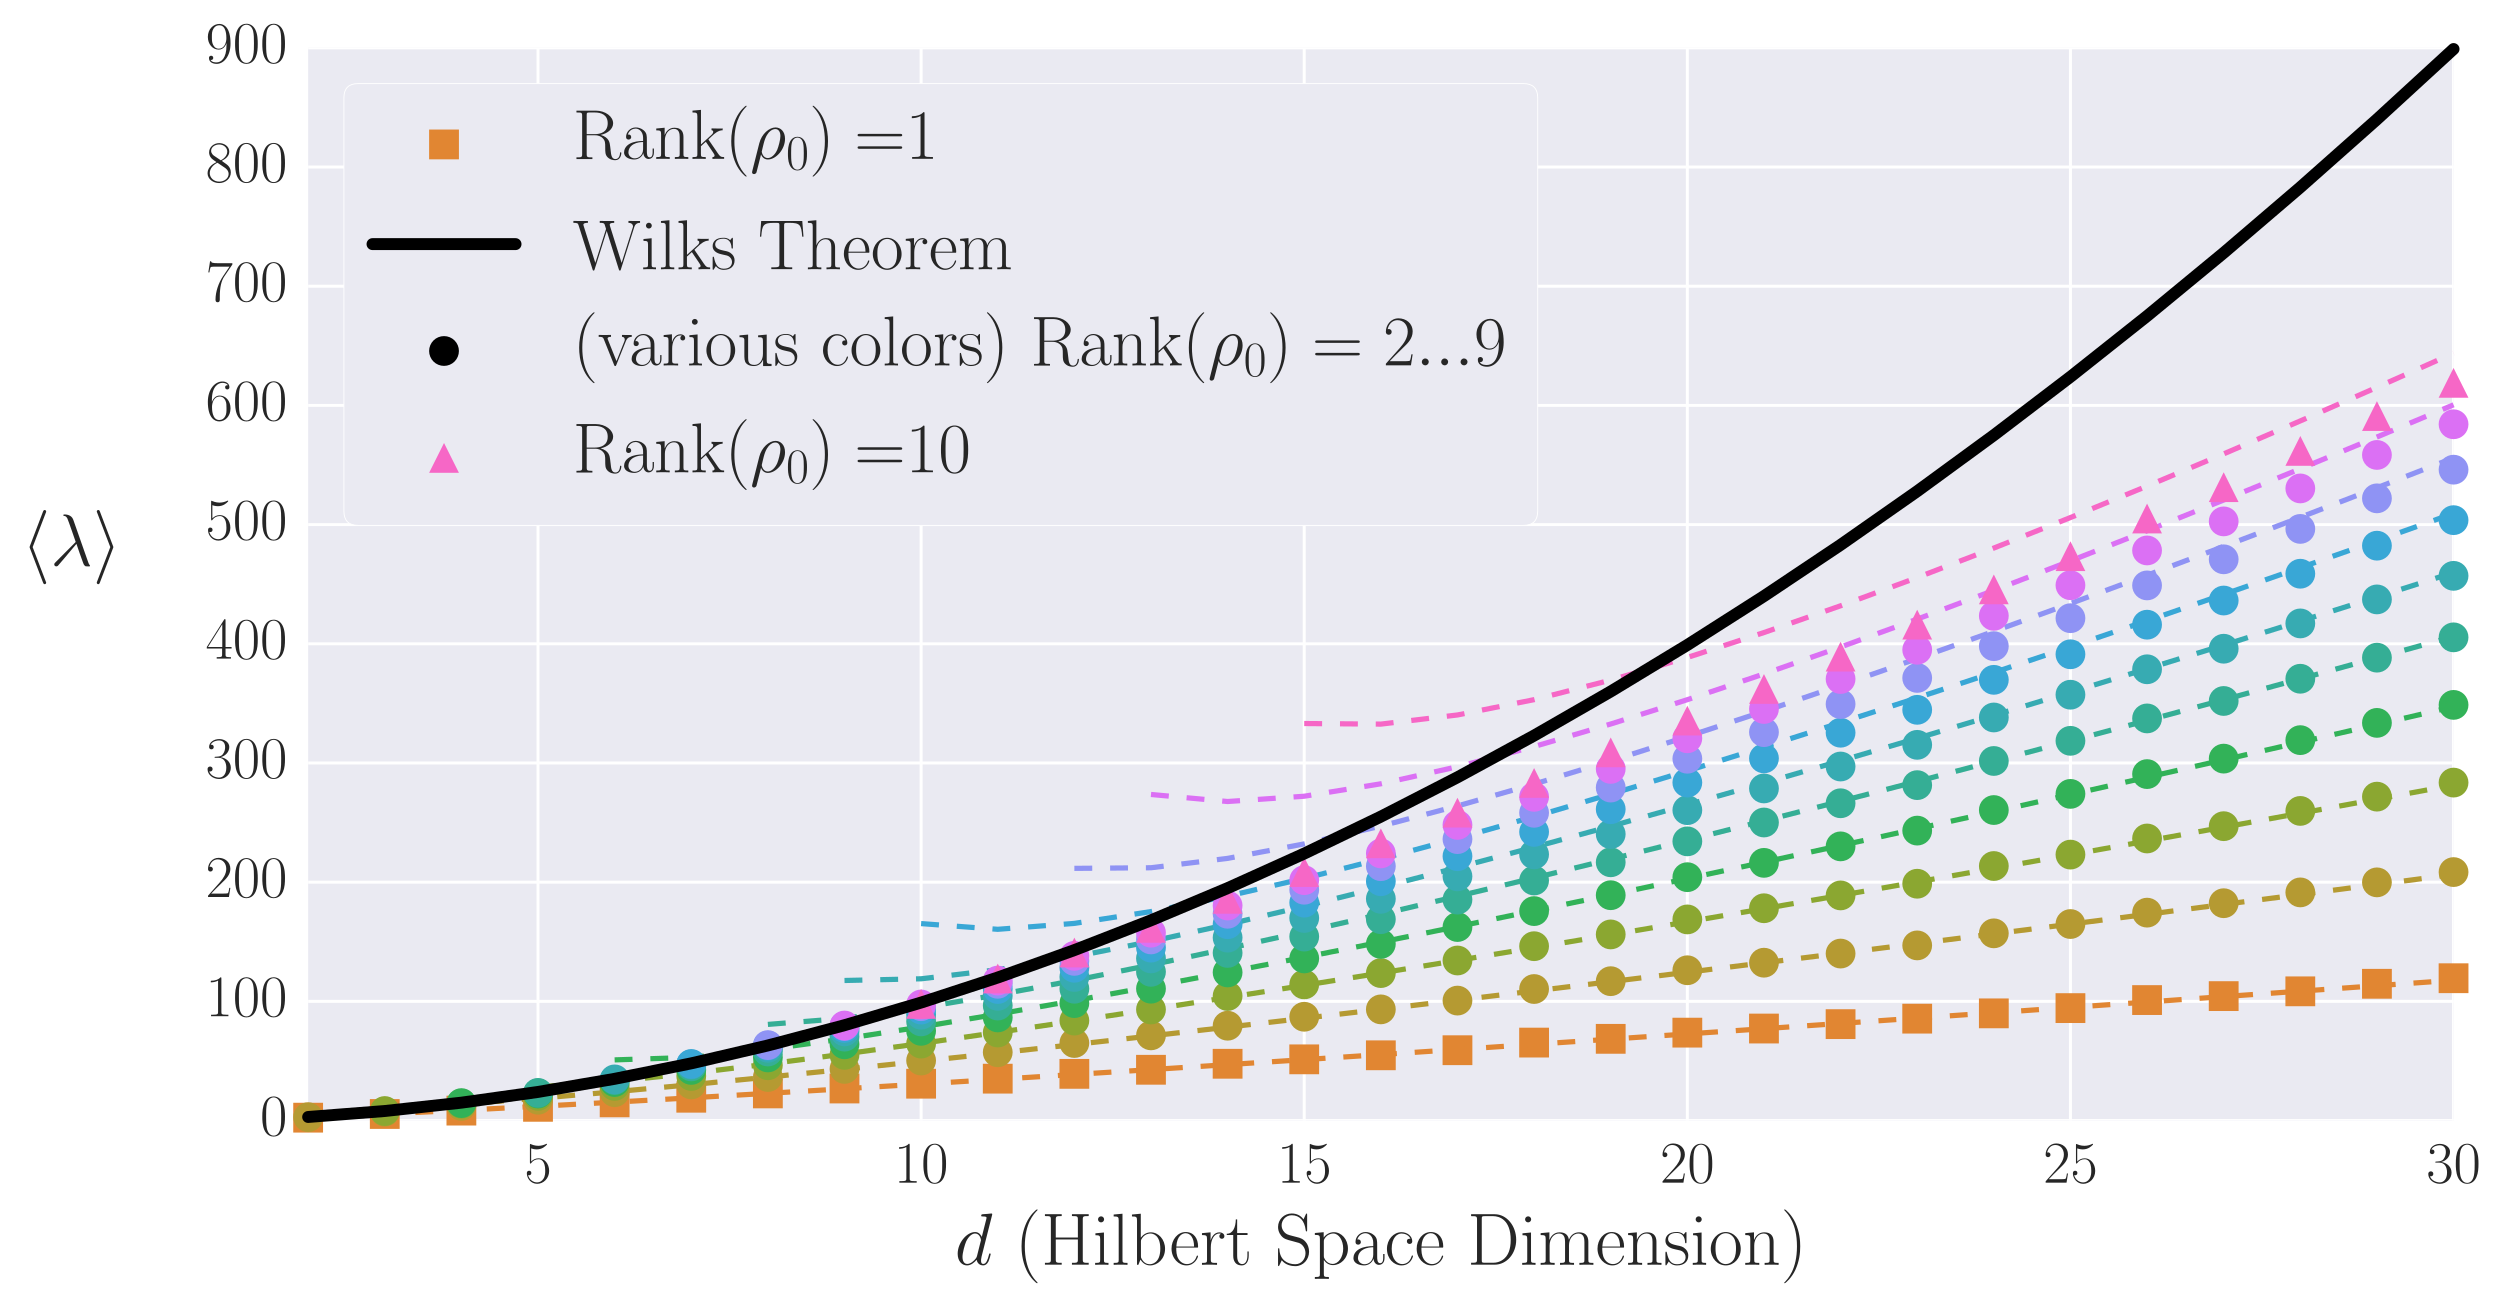 <?xml version="1.0" encoding="utf-8" standalone="no"?>
<!DOCTYPE svg PUBLIC "-//W3C//DTD SVG 1.1//EN"
  "http://www.w3.org/Graphics/SVG/1.1/DTD/svg11.dtd">
<!-- Created with matplotlib (http://matplotlib.org/) -->
<svg height="437pt" version="1.1" viewBox="0 0 839 437" width="839pt" xmlns="http://www.w3.org/2000/svg" xmlns:xlink="http://www.w3.org/1999/xlink">
 <defs>
  <style type="text/css">
*{stroke-linecap:butt;stroke-linejoin:round;stroke-miterlimit:100000;}
  </style>
 </defs>
 <g id="figure_1">
  <g id="patch_1">
   <path d="M 0 437.832 
L 839.751 437.832 
L 839.751 0 
L 0 0 
z
" style="fill:#ffffff;"/>
  </g>
  <g id="axes_1">
   <g id="patch_2">
    <path d="M 103.413 376.056 
L 823.413 376.056 
L 823.413 16.056 
L 103.413 16.056 
z
" style="fill:#eaeaf2;"/>
   </g>
   <g id="matplotlib.axis_1">
    <g id="xtick_1">
     <g id="line2d_1">
      <path clip-path="url(#p36d460223c)" d="M 180.556 376.056 
L 180.556 16.056 
" style="fill:none;stroke:#ffffff;stroke-linecap:round;"/>
     </g>
     <g id="line2d_2">
      <defs>
       <path d="M 0 0 
L 0 0 
" id="m29c6327ea6" style="stroke:#262626;"/>
      </defs>
      <g>
       <use style="fill:#262626;stroke:#262626;" x="180.556" xlink:href="#m29c6327ea6" y="376.056"/>
      </g>
     </g>
     <g id="line2d_3">
      <g>
       <use style="fill:#262626;stroke:#262626;" x="180.556" xlink:href="#m29c6327ea6" y="16.056"/>
      </g>
     </g>
     <g id="text_1">
      <!-- $5$ -->
      <defs>
       <path d="M 11.406 57.688 
C 12.406 57.281 16.5 56 20.703 56 
C 30 56 35.094 61.109 38 64.062 
C 38 64.953 38 65.5 37.406 65.5 
C 37.297 65.5 37.094 65.5 36.297 65.047 
C 32.797 63.406 28.703 62.078 23.703 62.078 
C 20.703 62.078 16.203 62.484 11.297 64.672 
C 10.203 65.172 10 65.172 9.906 65.172 
C 9.406 65.172 9.297 65.062 9.297 63.078 
L 9.297 34.422 
C 9.297 32.641 9.297 32.141 10.297 32.141 
C 10.797 32.141 11 32.344 11.5 33.031 
C 14.703 37.516 19.094 39.406 24.094 39.406 
C 27.594 39.406 35.094 37.219 35.094 20.141 
C 35.094 16.953 35.094 11.172 32.094 6.578 
C 29.594 2.484 25.703 0.391 21.406 0.391 
C 14.797 0.391 8.094 5 6.297 12.719 
C 6.703 12.609 7.5 12.422 7.906 12.422 
C 9.203 12.422 11.703 13.125 11.703 16.219 
C 11.703 18.906 9.797 20 7.906 20 
C 5.594 20 4.094 18.594 4.094 15.797 
C 4.094 7.094 11 -2 21.594 -2 
C 31.906 -2 41.703 6.875 41.703 19.75 
C 41.703 31.719 33.906 41 24.203 41 
C 19.094 41 14.797 39.109 11.406 35.531 
z
" id="CMR17-53"/>
      </defs>
      <g style="fill:#262626;" transform="translate(175.987 396.893)scale(0.2 -0.2)">
       <use transform="scale(0.996)" xlink:href="#CMR17-53"/>
      </g>
     </g>
    </g>
    <g id="xtick_2">
     <g id="line2d_4">
      <path clip-path="url(#p36d460223c)" d="M 309.127 376.056 
L 309.127 16.056 
" style="fill:none;stroke:#ffffff;stroke-linecap:round;"/>
     </g>
     <g id="line2d_5">
      <g>
       <use style="fill:#262626;stroke:#262626;" x="309.127" xlink:href="#m29c6327ea6" y="376.056"/>
      </g>
     </g>
     <g id="line2d_6">
      <g>
       <use style="fill:#262626;stroke:#262626;" x="309.127" xlink:href="#m29c6327ea6" y="16.056"/>
      </g>
     </g>
     <g id="text_2">
      <!-- $10$ -->
      <defs>
       <path d="M 26.594 63.406 
C 26.594 65.5 26.5 65.5 25.094 65.5 
C 21.203 61.188 15.297 59.797 9.703 59.797 
C 9.406 59.797 8.906 59.797 8.797 59.5 
C 8.703 59.297 8.703 59.094 8.703 57 
C 11.797 57 17 57.594 21 59.984 
L 21 7.203 
C 21 3.688 20.797 2.5 12.203 2.5 
L 9.203 2.5 
L 9.203 0 
C 14 0 19 0 23.797 0 
C 28.594 0 33.594 0 38.406 0 
L 38.406 2.5 
L 35.406 2.5 
C 26.797 2.5 26.594 3.594 26.594 7.156 
z
" id="CMR17-49"/>
       <path d="M 42 31.641 
C 42 37.75 41.906 48.125 37.703 56.109 
C 34 63.109 28.094 65.594 22.906 65.594 
C 18.094 65.594 12 63.406 8.203 56.203 
C 4.203 48.719 3.797 39.438 3.797 31.641 
C 3.797 25.953 3.906 17.281 7 9.672 
C 11.297 -0.609 19 -2 22.906 -2 
C 27.5 -2 34.5 -0.109 38.594 9.375 
C 41.594 16.281 42 24.359 42 31.641 
M 22.906 -0.406 
C 16.5 -0.406 12.703 5.078 11.297 12.688 
C 10.203 18.562 10.203 27.156 10.203 32.75 
C 10.203 40.438 10.203 46.828 11.5 52.922 
C 13.406 61.391 19 64 22.906 64 
C 27 64 32.297 61.297 34.203 53.125 
C 35.5 47.438 35.594 40.734 35.594 32.75 
C 35.594 26.25 35.594 18.266 34.406 12.375 
C 32.297 1.484 26.406 -0.406 22.906 -0.406 
" id="CMR17-48"/>
      </defs>
      <g style="fill:#262626;" transform="translate(299.989 396.893)scale(0.2 -0.2)">
       <use transform="scale(0.996)" xlink:href="#CMR17-49"/>
       <use transform="translate(45.69 0.0)scale(0.996)" xlink:href="#CMR17-48"/>
      </g>
     </g>
    </g>
    <g id="xtick_3">
     <g id="line2d_7">
      <path clip-path="url(#p36d460223c)" d="M 437.699 376.056 
L 437.699 16.056 
" style="fill:none;stroke:#ffffff;stroke-linecap:round;"/>
     </g>
     <g id="line2d_8">
      <g>
       <use style="fill:#262626;stroke:#262626;" x="437.699" xlink:href="#m29c6327ea6" y="376.056"/>
      </g>
     </g>
     <g id="line2d_9">
      <g>
       <use style="fill:#262626;stroke:#262626;" x="437.699" xlink:href="#m29c6327ea6" y="16.056"/>
      </g>
     </g>
     <g id="text_3">
      <!-- $15$ -->
      <g style="fill:#262626;" transform="translate(428.561 396.893)scale(0.2 -0.2)">
       <use transform="scale(0.996)" xlink:href="#CMR17-49"/>
       <use transform="translate(45.69 0.0)scale(0.996)" xlink:href="#CMR17-53"/>
      </g>
     </g>
    </g>
    <g id="xtick_4">
     <g id="line2d_10">
      <path clip-path="url(#p36d460223c)" d="M 566.27 376.056 
L 566.27 16.056 
" style="fill:none;stroke:#ffffff;stroke-linecap:round;"/>
     </g>
     <g id="line2d_11">
      <g>
       <use style="fill:#262626;stroke:#262626;" x="566.27" xlink:href="#m29c6327ea6" y="376.056"/>
      </g>
     </g>
     <g id="line2d_12">
      <g>
       <use style="fill:#262626;stroke:#262626;" x="566.27" xlink:href="#m29c6327ea6" y="16.056"/>
      </g>
     </g>
     <g id="text_4">
      <!-- $20$ -->
      <defs>
       <path d="M 41.703 15.453 
L 39.906 15.453 
C 38.906 8.375 38.094 7.172 37.703 6.562 
C 37.203 5.766 30 5.766 28.594 5.766 
L 9.406 5.766 
C 13 9.672 20 16.75 28.5 24.953 
C 34.594 30.734 41.703 37.531 41.703 47.422 
C 41.703 59.219 32.297 66 21.797 66 
C 10.797 66 4.094 56.312 4.094 47.344 
C 4.094 43.438 7 42.938 8.203 42.938 
C 9.203 42.938 12.203 43.547 12.203 47.031 
C 12.203 50.109 9.594 51 8.203 51 
C 7.594 51 7 50.906 6.594 50.703 
C 8.5 59.219 14.297 63.406 20.406 63.406 
C 29.094 63.406 34.797 56.516 34.797 47.422 
C 34.797 38.734 29.703 31.25 24 24.75 
L 4.094 2.281 
L 4.094 0 
L 39.297 0 
z
" id="CMR17-50"/>
      </defs>
      <g style="fill:#262626;" transform="translate(557.132 396.893)scale(0.2 -0.2)">
       <use transform="scale(0.996)" xlink:href="#CMR17-50"/>
       <use transform="translate(45.69 0.0)scale(0.996)" xlink:href="#CMR17-48"/>
      </g>
     </g>
    </g>
    <g id="xtick_5">
     <g id="line2d_13">
      <path clip-path="url(#p36d460223c)" d="M 694.842 376.056 
L 694.842 16.056 
" style="fill:none;stroke:#ffffff;stroke-linecap:round;"/>
     </g>
     <g id="line2d_14">
      <g>
       <use style="fill:#262626;stroke:#262626;" x="694.842" xlink:href="#m29c6327ea6" y="376.056"/>
      </g>
     </g>
     <g id="line2d_15">
      <g>
       <use style="fill:#262626;stroke:#262626;" x="694.842" xlink:href="#m29c6327ea6" y="16.056"/>
      </g>
     </g>
     <g id="text_5">
      <!-- $25$ -->
      <g style="fill:#262626;" transform="translate(685.704 396.893)scale(0.2 -0.2)">
       <use transform="scale(0.996)" xlink:href="#CMR17-50"/>
       <use transform="translate(45.69 0.0)scale(0.996)" xlink:href="#CMR17-53"/>
      </g>
     </g>
    </g>
    <g id="xtick_6">
     <g id="line2d_16">
      <path clip-path="url(#p36d460223c)" d="M 823.413 376.056 
L 823.413 16.056 
" style="fill:none;stroke:#ffffff;stroke-linecap:round;"/>
     </g>
     <g id="line2d_17">
      <g>
       <use style="fill:#262626;stroke:#262626;" x="823.413" xlink:href="#m29c6327ea6" y="376.056"/>
      </g>
     </g>
     <g id="line2d_18">
      <g>
       <use style="fill:#262626;stroke:#262626;" x="823.413" xlink:href="#m29c6327ea6" y="16.056"/>
      </g>
     </g>
     <g id="text_6">
      <!-- $30$ -->
      <defs>
       <path d="M 22.094 33.703 
C 31 33.703 34.906 25.969 34.906 17.031 
C 34.906 5 28.5 0.391 22.703 0.391 
C 17.406 0.391 8.797 3.031 6.094 10.828 
C 6.594 10.625 7.094 10.625 7.594 10.625 
C 10 10.625 11.797 12.219 11.797 14.812 
C 11.797 17.703 9.594 19 7.594 19 
C 5.906 19 3.297 18.203 3.297 14.469 
C 3.297 5.234 12.297 -2 22.906 -2 
C 34 -2 42.5 6.719 42.5 16.953 
C 42.5 26.672 34.5 33.688 25 34.797 
C 32.594 36.375 39.906 43.062 39.906 52.016 
C 39.906 59.688 32 65.297 23 65.297 
C 13.906 65.297 5.906 59.828 5.906 52.016 
C 5.906 48.594 8.5 48 9.797 48 
C 11.906 48 13.703 49.297 13.703 51.891 
C 13.703 54.469 11.906 55.766 9.797 55.766 
C 9.406 55.766 8.906 55.766 8.5 55.578 
C 11.406 61.859 19.297 63 22.797 63 
C 26.297 63 32.906 61.328 32.906 51.875 
C 32.906 49.109 32.5 44.188 29.094 39.844 
C 26.094 36 22.703 36 19.406 35.688 
C 18.906 35.688 16.594 35.453 16.203 35.453 
C 15.5 35.359 15.094 35.266 15.094 34.5 
C 15.094 33.797 15.203 33.703 17.203 33.703 
z
" id="CMR17-51"/>
      </defs>
      <g style="fill:#262626;" transform="translate(814.275 396.893)scale(0.2 -0.2)">
       <use transform="scale(0.996)" xlink:href="#CMR17-51"/>
       <use transform="translate(45.69 0.0)scale(0.996)" xlink:href="#CMR17-48"/>
      </g>
     </g>
    </g>
    <g id="text_7">
     <!-- $d$ (Hilbert Space Dimension) -->
     <defs>
      <path d="M 30.906 42.141 
C 30.906 43.953 30.797 44.047 30.203 44.047 
C 29.797 44.047 29.703 43.953 28.5 42.453 
C 28.203 42.047 27.297 41.031 27 40.641 
C 23.797 44.047 19.297 44.047 17.594 44.047 
C 6.5 44.047 2.5 38.234 2.5 32.438 
C 2.5 23.406 12.703 21.328 15.594 20.703 
C 21.906 19.422 24.094 19.016 26.203 17.203 
C 27.5 16.016 29.703 13.812 29.703 10.219 
C 29.703 6 27.297 0.594 18.094 0.594 
C 9.406 0.594 6.297 7.188 4.5 15.953 
C 4.203 17.344 4.203 17.453 3.406 17.453 
C 2.594 17.453 2.5 17.344 2.5 15.359 
L 2.5 0.984 
C 2.5 -0.797 2.594 -0.906 3.203 -0.906 
C 3.703 -0.906 3.797 -0.797 4.297 0 
C 4.906 0.891 6.406 3.297 7 4.312 
C 9 1.609 12.5 -1 18.094 -1 
C 28 -1 33.297 4.422 33.297 12.25 
C 33.297 17.375 30.594 20.078 29.297 21.281 
C 26.297 24.391 22.797 25.094 18.594 25.891 
C 13.094 27.109 6.094 28.516 6.094 34.641 
C 6.094 37.234 7.5 42.766 17.594 42.766 
C 28.297 42.766 28.906 32.719 29.094 29.5 
C 29.203 29 29.703 28.891 30 28.891 
C 30.906 28.891 30.906 29.203 30.906 30.906 
z
" id="CMR17-115"/>
      <path d="M 15.094 40 
L 29.094 40 
L 29.094 42.578 
L 15.094 42.578 
L 15.094 61 
L 13.297 61 
C 13.094 50.703 9.594 41.688 1.094 41.688 
L 1.094 40 
L 9.797 40 
L 9.797 12.047 
C 9.797 10.156 9.797 -1 21.406 -1 
C 27.297 -1 30.703 4.781 30.703 12.141 
L 30.703 17.812 
L 28.906 17.812 
L 28.906 12.234 
C 28.906 5.375 26.203 0.797 22 0.797 
C 19.094 0.797 15.094 2.781 15.094 11.844 
z
" id="CMR17-116"/>
      <path d="M 50.297 66.516 
C 50.406 66.906 50.594 67.5 50.594 68 
C 50.594 69 49.594 69 49.406 69 
C 49.297 69 44.406 68.562 43.906 68.438 
C 42.203 68.328 40.703 68.094 38.906 68.094 
C 36.406 67.891 35.703 67.797 35.703 66 
C 35.703 65 36.5 65 37.906 65 
C 42.797 65 42.906 64.109 42.906 63.125 
C 42.906 62.531 42.703 61.75 42.594 61.453 
L 36.5 37.422 
C 35.406 40.016 32.703 44 27.5 44 
C 16.203 44 4 29.438 4 14.672 
C 4 4.797 9.797 -1 16.594 -1 
C 22.094 -1 26.797 3.297 29.594 6.594 
C 30.594 0.703 35.297 -1 38.297 -1 
C 41.297 -1 43.703 0.797 45.5 4.391 
C 47.094 7.781 48.5 13.875 48.5 14.266 
C 48.5 14.766 48.094 15.172 47.5 15.172 
C 46.594 15.172 46.5 14.672 46.094 13.172 
C 44.594 7.281 42.703 1 38.594 1 
C 35.703 1 35.5 3.578 35.5 5.578 
C 35.5 5.969 35.5 8.047 36.203 10.844 
z
M 30.094 11.875 
C 29.594 10.172 29.594 9.984 28.203 8.078 
C 26 5.281 21.594 1 16.906 1 
C 12.797 1 10.5 4.688 10.5 10.578 
C 10.5 16.062 13.594 27.234 15.5 31.438 
C 18.906 38.422 23.594 42.016 27.5 42.016 
C 34.094 42.016 35.406 33.828 35.406 33.031 
C 35.406 32.938 35.094 31.625 35 31.438 
z
" id="CMMI12-100"/>
      <path d="M 43.797 67.031 
C 43.797 68.812 43.703 68.922 43.094 68.922 
C 42.5 68.922 42.297 68.516 41.906 67.625 
L 38.906 61.047 
C 35.094 66.516 29.297 69 23 69 
C 12.797 69 4.594 60.953 4.594 50.828 
C 4.594 47.75 5.297 43.375 8.703 39.219 
C 12.406 34.656 15.906 33.859 23.906 31.766 
C 26.906 30.969 31.906 29.672 32.906 29.281 
C 38.594 26.906 41.594 20.953 41.594 15.391 
C 41.594 8.234 36.5 0.594 27.797 0.594 
C 17.094 0.594 7.094 6.547 6.406 20.484 
C 6.297 22.078 6.203 22.172 5.5 22.172 
C 4.703 22.172 4.594 22.078 4.594 20.078 
L 4.594 -0.016 
C 4.594 -1.797 4.703 -1.906 5.297 -1.906 
C 6 -1.906 6.203 -1.406 7.594 1.688 
C 7.703 1.984 7.703 2.188 9.594 5.953 
C 14.594 -0.609 23 -2 27.797 -2 
C 38.703 -2 46.406 7.047 46.406 17.562 
C 46.406 22.719 44.5 26.688 43.406 28.484 
C 39.203 34.844 34.703 36.031 29.906 37.219 
C 29.203 37.531 29 37.531 23.406 38.906 
C 18 40.297 15.703 41 13.203 43.688 
C 10.406 46.75 9.406 49.938 9.406 53.109 
C 9.406 59.562 14.594 66.609 23.094 66.609 
C 33.703 66.609 40.297 59.156 41.797 46.766 
C 42.094 44.969 42.203 44.875 42.906 44.875 
C 43.797 44.875 43.797 45.172 43.797 46.859 
z
" id="CMR17-83"/>
      <path d="M 5.203 68 
L 5.203 65.406 
C 12.094 65.406 13.203 65.406 13.203 60.938 
L 13.203 7.062 
C 13.203 2.594 12.094 2.594 5.203 2.594 
L 5.203 0 
L 37 0 
C 53.094 0 66 14.734 66 33.453 
C 66 52.281 53.297 68 37 68 
z
M 23.797 2.594 
C 19.797 2.594 19.594 3.078 19.594 6.469 
L 19.594 61.531 
C 19.594 64.922 19.797 65.406 23.797 65.406 
L 35 65.406 
C 43.297 65.406 58.594 60.531 58.594 33.453 
C 58.594 19.406 54.5 13.734 52.594 11.047 
C 50.203 7.969 44.5 2.594 35 2.594 
z
" id="CMR17-68"/>
      <path d="M 15 68.688 
L 3.094 67.594 
L 3.094 65 
C 9 65 9.906 64.406 9.906 59.641 
L 9.906 -0.203 
L 11.703 -0.203 
L 14.594 6.891 
C 17.5 2.203 21.797 -1 27.594 -1 
C 37.594 -1 47.703 7.812 47.703 21.406 
C 47.703 34.188 38.703 43.594 28.594 43.594 
C 22.406 43.594 18 40.297 15 36.406 
z
M 15.203 31.312 
C 15.203 33.094 15.203 33.406 16.594 35.5 
C 20.5 41.516 26.094 42 28 42 
C 31 42 41.297 40.391 41.297 21.5 
C 41.297 1.688 29.5 0.594 27.094 0.594 
C 24 0.594 19.5 1.781 16.297 7.594 
C 15.203 9.5 15.203 9.703 15.203 11.484 
z
" id="CMR17-98"/>
      <path d="M 34.906 35 
C 33 35 30.203 35 30.203 31.516 
C 30.203 28.719 32.5 27.922 33.797 27.922 
C 34.5 27.922 37.406 28.234 37.406 31.625 
C 37.406 38.547 30.594 43.797 22.906 43.797 
C 12.297 43.797 3.297 34.031 3.297 21.297 
C 3.297 8.062 12.703 -1 22.906 -1 
C 35.297 -1 38.406 10.578 38.406 11.688 
C 38.406 12.094 38.297 12.391 37.594 12.391 
C 36.906 12.391 36.797 12.297 36.406 10.984 
C 33.797 2.812 28.094 0.797 23.797 0.797 
C 17.406 0.797 9.703 6.672 9.703 21.391 
C 9.703 36.531 17.094 42 23 42 
C 26.906 42 32.703 40.203 34.906 35 
" id="CMR17-99"/>
      <path d="M 15.5 61.078 
C 15.5 63.266 13.703 65.156 11.406 65.156 
C 9.203 65.156 7.297 63.375 7.297 61.078 
C 7.297 58.891 9.094 57 11.406 57 
C 13.594 57 15.5 58.797 15.5 61.078 
M 3.797 42.281 
L 3.797 39.703 
C 9.406 39.703 10.203 39.094 10.203 34.328 
L 10.203 6.672 
C 10.203 2.875 9.797 2.391 3.406 2.391 
L 3.406 -0.203 
C 5.797 0 10.094 0 12.594 0 
C 15 0 19.094 0 21.406 -0.203 
L 21.406 2.391 
C 15.5 2.391 15.297 2.984 15.297 6.562 
L 15.297 43.375 
z
" id="CMR17-105"/>
      <path d="M 26.297 24.688 
C 26.297 31.875 25.594 44.016 19.594 56.859 
C 14.797 67.234 6.594 74.5 5.406 74.5 
C 5.094 74.5 4.703 74.391 4.703 73.891 
C 4.703 73.703 4.797 73.594 4.906 73.391 
C 9.703 68.406 21.906 55.75 21.906 24.75 
C 21.906 -6.359 9.797 -19.016 4.906 -24.016 
C 4.797 -24.203 4.703 -24.312 4.703 -24.5 
C 4.703 -25 5.094 -25 5.406 -25 
C 6.5 -25 15 -17.625 19.906 -6.656 
C 24.906 4.391 26.297 15.141 26.297 24.688 
" id="CMR17-41"/>
      <path d="M 15 23.391 
C 15 33 19.094 42 26.594 42 
C 27.297 42 28 41.906 28.703 41.594 
C 28.703 41.594 26.5 40.891 26.5 38.312 
C 26.5 35.906 28.406 34.906 29.906 34.906 
C 31.094 34.906 33.297 35.609 33.297 38.406 
C 33.297 41.609 30.094 43.594 26.703 43.594 
C 19.094 43.594 15.797 36.203 14.797 32.703 
L 14.703 32.703 
L 14.703 43.594 
L 3.094 42.5 
L 3.094 39.906 
C 9 39.906 9.906 39.297 9.906 34.5 
L 9.906 6.688 
C 9.906 2.875 9.5 2.391 3.094 2.391 
L 3.094 -0.203 
C 5.5 0 10.094 0 12.703 0 
C 15.594 0 20.703 0 23.406 -0.203 
L 23.406 2.391 
C 16.203 2.391 15 2.391 15 6.875 
z
" id="CMR17-114"/>
      <path d="M 30.594 -24.391 
C 30.594 -24.297 30.594 -24.094 30.297 -23.797 
C 25.703 -19.125 13.406 -6.359 13.406 24.688 
C 13.406 55.766 25.5 68.422 30.406 73.391 
C 30.406 73.5 30.594 73.703 30.594 74 
C 30.594 74.297 30.297 74.5 29.906 74.5 
C 28.797 74.5 20.297 67.125 15.406 56.156 
C 10.406 45.109 9 34.359 9 24.812 
C 9 17.625 9.703 5.484 15.703 -7.359 
C 20.5 -17.734 28.703 -25 29.906 -25 
C 30.406 -25 30.594 -24.797 30.594 -24.391 
" id="CMR17-40"/>
      <path d="M 56.094 61.016 
C 56.094 65.5 57.203 65.5 64.094 65.5 
L 64.094 68 
C 61.203 68 55.906 68 52.797 68 
C 49.703 68 44.406 68 41.5 68 
L 41.5 65.5 
C 48.406 65.5 49.5 65.5 49.5 61 
L 49.5 36.578 
L 19.703 36.578 
L 19.703 61 
C 19.703 65.5 20.797 65.5 27.703 65.5 
L 27.703 68 
C 24.797 68 19.5 68 16.406 68 
C 13.297 68 8 68 5.094 68 
L 5.094 65.5 
C 12 65.5 13.094 65.5 13.094 61.016 
L 13.094 6.984 
C 13.094 2.5 12 2.5 5.094 2.5 
L 5.094 0 
C 8 0 13.297 0 16.406 0 
C 19.5 0 24.797 0 27.703 0 
L 27.703 2.5 
C 20.797 2.5 19.703 2.5 19.703 6.969 
L 19.703 34 
L 49.5 34 
L 49.5 6.969 
C 49.5 2.5 48.406 2.5 41.5 2.5 
L 41.5 0 
C 44.406 0 49.703 0 52.797 0 
C 55.906 0 61.203 0 64.094 0 
L 64.094 2.5 
C 57.203 2.5 56.094 2.5 56.094 6.984 
z
" id="CMR17-72"/>
      <path d="M 41.5 30.203 
C 41.5 35.297 40.5 43.594 28.703 43.594 
C 20.797 43.594 16.703 37.5 15.203 33.5 
L 15.094 33.5 
L 15.094 43.594 
L 3.297 42.5 
L 3.297 39.906 
C 9.203 39.906 10.094 39.297 10.094 34.5 
L 10.094 6.688 
C 10.094 2.875 9.703 2.391 3.297 2.391 
L 3.297 -0.203 
C 5.703 0 10.094 0 12.703 0 
C 15.297 0 19.797 0 22.203 -0.203 
L 22.203 2.391 
C 15.797 2.391 15.406 2.781 15.406 6.688 
L 15.406 25.906 
C 15.406 35.109 21 42 28 42 
C 35.406 42 36.203 35.406 36.203 30.594 
L 36.203 6.688 
C 36.203 2.875 35.797 2.391 29.406 2.391 
L 29.406 -0.203 
C 31.797 0 36.203 0 38.797 0 
C 41.406 0 45.906 0 48.297 -0.203 
L 48.297 2.391 
C 41.906 2.391 41.5 2.781 41.5 6.688 
z
" id="CMR17-110"/>
      <path d="M 43.094 21.188 
C 43.094 34 33.797 44 22.906 44 
C 12 44 2.703 34 2.703 21.188 
C 2.703 8.609 12 -1 22.906 -1 
C 33.797 -1 43.094 8.609 43.094 21.188 
M 22.906 0.797 
C 18.203 0.797 14.203 3.594 11.906 7.5 
C 9.406 11.984 9.094 17.594 9.094 22 
C 9.094 26.203 9.297 31.406 11.906 35.906 
C 13.906 39.203 17.797 42.406 22.906 42.406 
C 27.406 42.406 31.203 39.906 33.594 36.406 
C 36.703 31.703 36.703 25.109 36.703 22 
C 36.703 18.094 36.5 12.109 33.797 7.297 
C 31 2.703 26.703 0.797 22.906 0.797 
" id="CMR17-111"/>
      <path d="M 38.094 23 
C 38.5 23.406 38.5 23.609 38.5 24.625 
C 38.5 34.969 33.094 44 21.703 44 
C 11.094 44 2.703 33.891 2.703 21.609 
C 2.703 8.609 12.203 -1 22.797 -1 
C 34 -1 38.406 9.484 38.406 11.562 
C 38.406 12.25 37.797 12.25 37.594 12.25 
C 36.906 12.25 36.797 12.047 36.406 10.875 
C 34.203 4.141 28.703 0.797 23.5 0.797 
C 19.203 0.797 14.906 3.172 12.203 7.5 
C 9.094 12.547 9.094 18.375 9.094 23 
z
M 9.203 24.5 
C 9.906 39.141 17.594 42.406 21.594 42.406 
C 28.406 42.406 33 35.891 33.094 24.5 
z
" id="CMR17-101"/>
      <path d="M 36 25.828 
C 36 32.375 36 35.844 31.797 39.734 
C 28.094 43 23.797 44 20.406 44 
C 12.5 44 6.797 37.609 6.797 30.797 
C 6.797 27 9.797 27 10.406 27 
C 11.703 27 14 27.781 14 30.531 
C 14 33 12.094 34.078 10.406 34.078 
C 10 34.078 9.5 33.969 9.203 33.875 
C 11.297 40.5 16.703 42.406 20.203 42.406 
C 25.203 42.406 30.703 37.953 30.703 29.453 
L 30.703 25 
C 24.797 25 17.703 24.203 12.094 21.203 
C 5.797 17.703 4 12.703 4 8.906 
C 4 1.203 13 -1 18.297 -1 
C 23.797 -1 28.906 2.172 31.094 7.984 
C 31.297 3.641 34.094 -0.281 38.5 -0.281 
C 40.594 -0.281 45.906 1.094 45.906 8.859 
L 45.906 14.375 
L 44.094 14.375 
L 44.094 8.781 
C 44.094 2.781 41.406 2 40.094 2 
C 36 2 36 7.156 36 11.531 
z
M 30.703 13.594 
C 30.703 4.953 24.5 0.594 19 0.594 
C 14 0.594 10.094 4.297 10.094 8.906 
C 10.094 11.891 11.406 17.188 17.203 20.391 
C 22 23.094 27.5 23.5 30.703 23.5 
z
" id="CMR17-97"/>
      <path d="M 67.594 30.203 
C 67.594 35.188 66.703 43.594 54.797 43.594 
C 48 43.594 43.297 39 41.5 33.609 
L 41.406 33.609 
C 40.203 41.812 34.297 43.594 28.703 43.594 
C 20.797 43.594 16.703 37.5 15.203 33.5 
L 15.094 33.5 
L 15.094 43.594 
L 3.297 42.5 
L 3.297 39.906 
C 9.203 39.906 10.094 39.297 10.094 34.5 
L 10.094 6.688 
C 10.094 2.875 9.703 2.391 3.297 2.391 
L 3.297 -0.203 
C 5.703 0 10.094 0 12.703 0 
C 15.297 0 19.797 0 22.203 -0.203 
L 22.203 2.391 
C 15.797 2.391 15.406 2.781 15.406 6.688 
L 15.406 25.906 
C 15.406 35.109 21 42 28 42 
C 35.406 42 36.203 35.406 36.203 30.594 
L 36.203 6.688 
C 36.203 2.875 35.797 2.391 29.406 2.391 
L 29.406 -0.203 
C 31.797 0 36.203 0 38.797 0 
C 41.406 0 45.906 0 48.297 -0.203 
L 48.297 2.391 
C 41.906 2.391 41.5 2.781 41.5 6.688 
L 41.5 25.906 
C 41.5 35.109 47.094 42 54.094 42 
C 61.5 42 62.297 35.406 62.297 30.594 
L 62.297 6.688 
C 62.297 2.875 61.906 2.391 55.5 2.391 
L 55.5 -0.203 
C 57.906 0 62.297 0 64.906 0 
C 67.5 0 72 0 74.406 -0.203 
L 74.406 2.391 
C 68 2.391 67.594 2.781 67.594 6.688 
z
" id="CMR17-109"/>
      <path d="M 15.297 68.688 
L 3.406 67.594 
L 3.406 65 
C 9.297 65 10.203 64.406 10.203 59.641 
L 10.203 6.656 
C 10.203 2.875 9.797 2.391 3.406 2.391 
L 3.406 -0.203 
C 5.797 0 10.203 0 12.703 0 
C 15.297 0 19.703 0 22.094 -0.203 
L 22.094 2.391 
C 15.703 2.391 15.297 2.781 15.297 6.656 
z
" id="CMR17-108"/>
      <path d="M 22 -16.609 
C 15.594 -16.609 15.203 -16.203 15.203 -12.328 
L 15.203 6.281 
C 18.094 2.094 22.297 -0.594 27.594 -0.594 
C 37.594 -0.594 47.703 8.172 47.703 21.688 
C 47.703 34.234 39 43.781 28.703 43.781 
C 22.703 43.781 17.797 40.5 15 36.531 
L 15 43.781 
L 3.094 42.688 
L 3.094 40.109 
C 9 40.109 9.906 39.5 9.906 34.734 
L 9.906 -12.328 
C 9.906 -16.109 9.5 -16.609 3.094 -16.609 
L 3.094 -19.188 
C 5.5 -19 9.906 -19 12.5 -19 
C 15.094 -19 19.594 -19 22 -19.188 
z
M 15.203 31.438 
C 15.203 32.844 15.203 34.922 19.094 38.609 
C 19.594 39.016 23 42 28 42 
C 35.297 42 41.297 32.938 41.297 21.594 
C 41.297 10.25 34.906 1 27 1 
C 23.406 1 19.5 2.688 16.5 7.375 
C 15.203 9.562 15.203 10.156 15.203 11.75 
z
" id="CMR17-112"/>
     </defs>
     <g style="fill:#262626;" transform="translate(320.399 424.426)scale(0.25 -0.25)">
      <use transform="scale(0.996)" xlink:href="#CMMI12-100"/>
      <use transform="translate(80.765 0.0)scale(0.996)" xlink:href="#CMR17-40"/>
      <use transform="translate(116.046 0.0)scale(0.996)" xlink:href="#CMR17-72"/>
      <use transform="translate(185.118 0.0)scale(0.996)" xlink:href="#CMR17-105"/>
      <use transform="translate(209.989 0.0)scale(0.996)" xlink:href="#CMR17-108"/>
      <use transform="translate(234.86 0.0)scale(0.996)" xlink:href="#CMR17-98"/>
      <use transform="translate(288.358 0.0)scale(0.996)" xlink:href="#CMR17-101"/>
      <use transform="translate(328.844 0.0)scale(0.996)" xlink:href="#CMR17-114"/>
      <use transform="translate(364.125 0.0)scale(0.996)" xlink:href="#CMR17-116"/>
      <use transform="translate(429.481 0.0)scale(0.996)" xlink:href="#CMR17-83"/>
      <use transform="translate(480.377 0.0)scale(0.996)" xlink:href="#CMR17-112"/>
      <use transform="translate(531.272 0.0)scale(0.996)" xlink:href="#CMR17-97"/>
      <use transform="translate(576.963 0.0)scale(0.996)" xlink:href="#CMR17-99"/>
      <use transform="translate(617.448 0.0)scale(0.996)" xlink:href="#CMR17-101"/>
      <use transform="translate(688.01 0.0)scale(0.996)" xlink:href="#CMR17-68"/>
      <use transform="translate(758.403 0.0)scale(0.996)" xlink:href="#CMR17-105"/>
      <use transform="translate(783.274 0.0)scale(0.996)" xlink:href="#CMR17-109"/>
      <use transform="translate(860.194 0.0)scale(0.996)" xlink:href="#CMR17-101"/>
      <use transform="translate(900.68 0.0)scale(0.996)" xlink:href="#CMR17-110"/>
      <use transform="translate(951.575 0.0)scale(0.996)" xlink:href="#CMR17-115"/>
      <use transform="translate(987.376 0.0)scale(0.996)" xlink:href="#CMR17-105"/>
      <use transform="translate(1012.247 0.0)scale(0.996)" xlink:href="#CMR17-111"/>
      <use transform="translate(1057.938 0.0)scale(0.996)" xlink:href="#CMR17-110"/>
      <use transform="translate(1108.833 0.0)scale(0.996)" xlink:href="#CMR17-41"/>
     </g>
    </g>
   </g>
   <g id="matplotlib.axis_2">
    <g id="ytick_1">
     <g id="line2d_19">
      <path clip-path="url(#p36d460223c)" d="M 103.413 376.056 
L 823.413 376.056 
" style="fill:none;stroke:#ffffff;stroke-linecap:round;"/>
     </g>
     <g id="line2d_20">
      <g>
       <use style="fill:#262626;stroke:#262626;" x="103.413" xlink:href="#m29c6327ea6" y="376.056"/>
      </g>
     </g>
     <g id="line2d_21">
      <g>
       <use style="fill:#262626;stroke:#262626;" x="823.413" xlink:href="#m29c6327ea6" y="376.056"/>
      </g>
     </g>
     <g id="text_8">
      <!-- $0$ -->
      <g style="fill:#262626;" transform="translate(87.275 381.037)scale(0.2 -0.2)">
       <use transform="scale(0.996)" xlink:href="#CMR17-48"/>
      </g>
     </g>
    </g>
    <g id="ytick_2">
     <g id="line2d_22">
      <path clip-path="url(#p36d460223c)" d="M 103.413 336.056 
L 823.413 336.056 
" style="fill:none;stroke:#ffffff;stroke-linecap:round;"/>
     </g>
     <g id="line2d_23">
      <g>
       <use style="fill:#262626;stroke:#262626;" x="103.413" xlink:href="#m29c6327ea6" y="336.056"/>
      </g>
     </g>
     <g id="line2d_24">
      <g>
       <use style="fill:#262626;stroke:#262626;" x="823.413" xlink:href="#m29c6327ea6" y="336.056"/>
      </g>
     </g>
     <g id="text_9">
      <!-- $100$ -->
      <g style="fill:#262626;" transform="translate(68.999 341.037)scale(0.2 -0.2)">
       <use transform="scale(0.996)" xlink:href="#CMR17-49"/>
       <use transform="translate(45.69 0.0)scale(0.996)" xlink:href="#CMR17-48"/>
       <use transform="translate(91.381 0.0)scale(0.996)" xlink:href="#CMR17-48"/>
      </g>
     </g>
    </g>
    <g id="ytick_3">
     <g id="line2d_25">
      <path clip-path="url(#p36d460223c)" d="M 103.413 296.056 
L 823.413 296.056 
" style="fill:none;stroke:#ffffff;stroke-linecap:round;"/>
     </g>
     <g id="line2d_26">
      <g>
       <use style="fill:#262626;stroke:#262626;" x="103.413" xlink:href="#m29c6327ea6" y="296.056"/>
      </g>
     </g>
     <g id="line2d_27">
      <g>
       <use style="fill:#262626;stroke:#262626;" x="823.413" xlink:href="#m29c6327ea6" y="296.056"/>
      </g>
     </g>
     <g id="text_10">
      <!-- $200$ -->
      <g style="fill:#262626;" transform="translate(68.999 301.037)scale(0.2 -0.2)">
       <use transform="scale(0.996)" xlink:href="#CMR17-50"/>
       <use transform="translate(45.69 0.0)scale(0.996)" xlink:href="#CMR17-48"/>
       <use transform="translate(91.381 0.0)scale(0.996)" xlink:href="#CMR17-48"/>
      </g>
     </g>
    </g>
    <g id="ytick_4">
     <g id="line2d_28">
      <path clip-path="url(#p36d460223c)" d="M 103.413 256.056 
L 823.413 256.056 
" style="fill:none;stroke:#ffffff;stroke-linecap:round;"/>
     </g>
     <g id="line2d_29">
      <g>
       <use style="fill:#262626;stroke:#262626;" x="103.413" xlink:href="#m29c6327ea6" y="256.056"/>
      </g>
     </g>
     <g id="line2d_30">
      <g>
       <use style="fill:#262626;stroke:#262626;" x="823.413" xlink:href="#m29c6327ea6" y="256.056"/>
      </g>
     </g>
     <g id="text_11">
      <!-- $300$ -->
      <g style="fill:#262626;" transform="translate(68.999 261.037)scale(0.2 -0.2)">
       <use transform="scale(0.996)" xlink:href="#CMR17-51"/>
       <use transform="translate(45.69 0.0)scale(0.996)" xlink:href="#CMR17-48"/>
       <use transform="translate(91.381 0.0)scale(0.996)" xlink:href="#CMR17-48"/>
      </g>
     </g>
    </g>
    <g id="ytick_5">
     <g id="line2d_31">
      <path clip-path="url(#p36d460223c)" d="M 103.413 216.056 
L 823.413 216.056 
" style="fill:none;stroke:#ffffff;stroke-linecap:round;"/>
     </g>
     <g id="line2d_32">
      <g>
       <use style="fill:#262626;stroke:#262626;" x="103.413" xlink:href="#m29c6327ea6" y="216.056"/>
      </g>
     </g>
     <g id="line2d_33">
      <g>
       <use style="fill:#262626;stroke:#262626;" x="823.413" xlink:href="#m29c6327ea6" y="216.056"/>
      </g>
     </g>
     <g id="text_12">
      <!-- $400$ -->
      <defs>
       <path d="M 33.594 64.406 
C 33.594 66.5 33.5 66.5 31.703 66.5 
L 2 19.594 
L 2 17 
L 27.797 17 
L 27.797 7.141 
C 27.797 3.5 27.594 2.5 20.594 2.5 
L 18.703 2.5 
L 18.703 0 
C 21.906 0 27.297 0 30.703 0 
C 34.094 0 39.5 0 42.703 0 
L 42.703 2.5 
L 40.797 2.5 
C 33.797 2.5 33.594 3.5 33.594 7.141 
L 33.594 17 
L 43.797 17 
L 43.797 19.594 
L 33.594 19.594 
z
M 28.094 57.859 
L 28.094 19.594 
L 4 19.594 
z
" id="CMR17-52"/>
      </defs>
      <g style="fill:#262626;" transform="translate(68.999 221.037)scale(0.2 -0.2)">
       <use transform="scale(0.996)" xlink:href="#CMR17-52"/>
       <use transform="translate(45.69 0.0)scale(0.996)" xlink:href="#CMR17-48"/>
       <use transform="translate(91.381 0.0)scale(0.996)" xlink:href="#CMR17-48"/>
      </g>
     </g>
    </g>
    <g id="ytick_6">
     <g id="line2d_34">
      <path clip-path="url(#p36d460223c)" d="M 103.413 176.056 
L 823.413 176.056 
" style="fill:none;stroke:#ffffff;stroke-linecap:round;"/>
     </g>
     <g id="line2d_35">
      <g>
       <use style="fill:#262626;stroke:#262626;" x="103.413" xlink:href="#m29c6327ea6" y="176.056"/>
      </g>
     </g>
     <g id="line2d_36">
      <g>
       <use style="fill:#262626;stroke:#262626;" x="823.413" xlink:href="#m29c6327ea6" y="176.056"/>
      </g>
     </g>
     <g id="text_13">
      <!-- $500$ -->
      <g style="fill:#262626;" transform="translate(68.999 181.037)scale(0.2 -0.2)">
       <use transform="scale(0.996)" xlink:href="#CMR17-53"/>
       <use transform="translate(45.69 0.0)scale(0.996)" xlink:href="#CMR17-48"/>
       <use transform="translate(91.381 0.0)scale(0.996)" xlink:href="#CMR17-48"/>
      </g>
     </g>
    </g>
    <g id="ytick_7">
     <g id="line2d_37">
      <path clip-path="url(#p36d460223c)" d="M 103.413 136.056 
L 823.413 136.056 
" style="fill:none;stroke:#ffffff;stroke-linecap:round;"/>
     </g>
     <g id="line2d_38">
      <g>
       <use style="fill:#262626;stroke:#262626;" x="103.413" xlink:href="#m29c6327ea6" y="136.056"/>
      </g>
     </g>
     <g id="line2d_39">
      <g>
       <use style="fill:#262626;stroke:#262626;" x="823.413" xlink:href="#m29c6327ea6" y="136.056"/>
      </g>
     </g>
     <g id="text_14">
      <!-- $600$ -->
      <defs>
       <path d="M 10.594 34 
C 10.594 57.656 21.797 63 28.297 63 
C 30.406 63 35.5 62.641 37.5 59 
C 35.906 59 32.906 59 32.906 55.516 
C 32.906 52.828 35.094 51.922 36.5 51.922 
C 37.406 51.922 40.094 52.312 40.094 55.625 
C 40.094 61.781 35.094 65.297 28.203 65.297 
C 16.297 65.297 3.797 52.969 3.797 31 
C 3.797 3.953 15.094 -2 23.094 -2 
C 32.797 -2 42 6.672 42 20.047 
C 42 32.516 33.906 41.594 23.703 41.594 
C 17.594 41.594 13.094 37.609 10.594 30.625 
z
M 23.094 0.391 
C 10.797 0.391 10.797 18.75 10.797 22.438 
C 10.797 29.625 14.203 40 23.5 40 
C 25.203 40 30.094 40 33.406 33.125 
C 35.203 29.219 35.203 25.141 35.203 20.141 
C 35.203 14.75 35.203 10.781 33.094 6.781 
C 30.906 2.672 27.703 0.391 23.094 0.391 
" id="CMR17-54"/>
      </defs>
      <g style="fill:#262626;" transform="translate(68.999 141.037)scale(0.2 -0.2)">
       <use transform="scale(0.996)" xlink:href="#CMR17-54"/>
       <use transform="translate(45.69 0.0)scale(0.996)" xlink:href="#CMR17-48"/>
       <use transform="translate(91.381 0.0)scale(0.996)" xlink:href="#CMR17-48"/>
      </g>
     </g>
    </g>
    <g id="ytick_8">
     <g id="line2d_40">
      <path clip-path="url(#p36d460223c)" d="M 103.413 96.056 
L 823.413 96.056 
" style="fill:none;stroke:#ffffff;stroke-linecap:round;"/>
     </g>
     <g id="line2d_41">
      <g>
       <use style="fill:#262626;stroke:#262626;" x="103.413" xlink:href="#m29c6327ea6" y="96.056"/>
      </g>
     </g>
     <g id="line2d_42">
      <g>
       <use style="fill:#262626;stroke:#262626;" x="823.413" xlink:href="#m29c6327ea6" y="96.056"/>
      </g>
     </g>
     <g id="text_15">
      <!-- $700$ -->
      <defs>
       <path d="M 45.094 61.578 
L 45.094 63.766 
L 21.594 63.766 
C 9.906 63.766 9.703 65.078 9.297 67 
L 7.5 67 
L 4.594 48.344 
L 6.406 48.344 
C 6.703 50.234 7.406 55.312 8.594 57.203 
C 9.203 58 16.594 58 18.297 58 
L 40.297 58 
L 29.203 41.578 
C 21.797 30.531 16.703 15.609 16.703 2.578 
C 16.703 1.391 16.703 -2 20.297 -2 
C 23.906 -2 23.906 1.391 23.906 2.672 
L 23.906 7.266 
C 23.906 23.562 26.703 34.312 31.297 41.188 
z
" id="CMR17-55"/>
      </defs>
      <g style="fill:#262626;" transform="translate(68.999 101.037)scale(0.2 -0.2)">
       <use transform="scale(0.996)" xlink:href="#CMR17-55"/>
       <use transform="translate(45.69 0.0)scale(0.996)" xlink:href="#CMR17-48"/>
       <use transform="translate(91.381 0.0)scale(0.996)" xlink:href="#CMR17-48"/>
      </g>
     </g>
    </g>
    <g id="ytick_9">
     <g id="line2d_43">
      <path clip-path="url(#p36d460223c)" d="M 103.413 56.056 
L 823.413 56.056 
" style="fill:none;stroke:#ffffff;stroke-linecap:round;"/>
     </g>
     <g id="line2d_44">
      <g>
       <use style="fill:#262626;stroke:#262626;" x="103.413" xlink:href="#m29c6327ea6" y="56.056"/>
      </g>
     </g>
     <g id="line2d_45">
      <g>
       <use style="fill:#262626;stroke:#262626;" x="823.413" xlink:href="#m29c6327ea6" y="56.056"/>
      </g>
     </g>
     <g id="text_16">
      <!-- $800$ -->
      <defs>
       <path d="M 27.203 35.375 
C 33.5 38.547 39.906 43.328 39.906 50.984 
C 39.906 60.016 31.094 65.297 23 65.297 
C 13.906 65.297 5.906 58.734 5.906 49.688 
C 5.906 47.203 6.5 42.922 10.406 39.141 
C 11.406 38.156 15.594 35.172 18.297 33.281 
C 13.797 30.984 3.297 25.531 3.297 14.594 
C 3.297 4.359 13.094 -2 22.797 -2 
C 33.5 -2 42.5 5.656 42.5 15.781 
C 42.5 24.844 36.406 29.016 32.406 31.703 
z
M 14.094 44.094 
C 13.297 44.594 9.297 47.672 9.297 52.359 
C 9.297 58.422 15.594 63 22.797 63 
C 30.703 63 36.5 57.438 36.5 50.969 
C 36.5 41.703 26.094 36.422 25.594 36.422 
C 25.5 36.422 25.406 36.422 24.594 37.031 
z
M 32.5 23.734 
C 34 22.641 38.797 19.375 38.797 13.297 
C 38.797 5.953 31.406 0.391 23 0.391 
C 13.906 0.391 7 6.844 7 14.688 
C 7 22.547 13.094 29.094 20 32.188 
z
" id="CMR17-56"/>
      </defs>
      <g style="fill:#262626;" transform="translate(68.999 61.037)scale(0.2 -0.2)">
       <use transform="scale(0.996)" xlink:href="#CMR17-56"/>
       <use transform="translate(45.69 0.0)scale(0.996)" xlink:href="#CMR17-48"/>
       <use transform="translate(91.381 0.0)scale(0.996)" xlink:href="#CMR17-48"/>
      </g>
     </g>
    </g>
    <g id="ytick_10">
     <g id="line2d_46">
      <path clip-path="url(#p36d460223c)" d="M 103.413 16.056 
L 823.413 16.056 
" style="fill:none;stroke:#ffffff;stroke-linecap:round;"/>
     </g>
     <g id="line2d_47">
      <g>
       <use style="fill:#262626;stroke:#262626;" x="103.413" xlink:href="#m29c6327ea6" y="16.056"/>
      </g>
     </g>
     <g id="line2d_48">
      <g>
       <use style="fill:#262626;stroke:#262626;" x="823.413" xlink:href="#m29c6327ea6" y="16.056"/>
      </g>
     </g>
     <g id="text_17">
      <!-- $900$ -->
      <defs>
       <path d="M 35.203 29.125 
C 35.203 7.25 26.094 0.484 18.594 0.484 
C 16.297 0.484 10.703 0.484 8.406 4.594 
C 11 4.188 12.906 5.578 12.906 8.094 
C 12.906 10.812 10.703 11.703 9.297 11.703 
C 8.406 11.703 5.703 11.297 5.703 7.906 
C 5.703 1.109 11.594 -2 18.797 -2 
C 30.297 -2 42 10.531 42 32.391 
C 42 59.641 30.797 65.297 23.203 65.297 
C 13.297 65.297 3.797 56.688 3.797 43.406 
C 3.797 31.109 11.906 22 22.094 22 
C 30.5 22 34.203 29.734 35.203 33 
z
M 22.297 23.594 
C 19.594 23.594 15.797 24.094 12.703 30.031 
C 10.594 33.891 10.594 38.453 10.594 43.297 
C 10.594 49.156 10.594 53.203 13.406 57.562 
C 14.797 59.641 17.406 63 23.203 63 
C 35 63 35 45.078 35 41.125 
C 35 34.094 31.797 23.594 22.297 23.594 
" id="CMR17-57"/>
      </defs>
      <g style="fill:#262626;" transform="translate(68.999 21.037)scale(0.2 -0.2)">
       <use transform="scale(0.996)" xlink:href="#CMR17-57"/>
       <use transform="translate(45.69 0.0)scale(0.996)" xlink:href="#CMR17-48"/>
       <use transform="translate(91.381 0.0)scale(0.996)" xlink:href="#CMR17-48"/>
      </g>
     </g>
    </g>
    <g id="text_18">
     <!-- $\langle \lambda\rangle$ -->
     <defs>
      <path d="M 27.297 23.297 
C 27.797 24.5 27.797 24.703 27.797 25 
C 27.797 25.297 27.797 25.5 27.297 26.703 
L 9.797 72.703 
C 9.203 74.406 8.594 75 7.5 75 
C 6.406 75 5.5 74.094 5.5 73 
C 5.5 72.703 5.5 72.5 6 71.406 
L 23.703 25 
L 6 -21.203 
C 5.5 -22.297 5.5 -22.5 5.5 -23 
C 5.5 -24.094 6.406 -25 7.5 -25 
C 8.797 -25 9.203 -24 9.594 -23 
z
" id="CMSY10-105"/>
      <path d="M 30.906 61.953 
C 28.406 69 20.5 69 19.203 69 
C 18.594 69 17.5 69 17.5 68 
C 17.5 67.219 18.094 67.109 18.594 67.016 
C 20.094 66.812 21.297 66.609 22.906 63.75 
C 23.906 61.859 34.203 32.172 34.203 31.969 
C 34.203 31.875 34.094 31.766 33.297 30.969 
L 7.297 4.859 
C 6.094 3.656 5.297 2.859 5.297 1.594 
C 5.297 0.188 6.5 -1 8.094 -1 
C 8.5 -1 9.594 -0.797 10.203 -0.203 
C 11.797 1.281 26.094 18.656 35.203 29.391 
C 37.797 21.609 41 12.453 44.094 4.078 
C 44.594 2.594 45.094 1.188 46.5 -0.094 
C 47.5 -1 47.703 -1 50.5 -1 
L 52.406 -1 
C 52.797 -1 53.5 -1 53.5 -0.203 
C 53.5 0.203 53.406 0.297 53 0.703 
C 52.094 1.797 51.406 3.578 51 4.781 
z
" id="CMMI12-21"/>
      <path d="M 32.797 71.203 
C 33.297 72.297 33.297 72.5 33.297 73 
C 33.297 74.094 32.406 75 31.297 75 
C 30.406 75 29.703 74.5 29 72.703 
L 11.5 26.797 
C 11.297 26.203 11 25.594 11 25 
C 11 24.703 11 24.5 11.5 23.297 
L 29 -22.594 
C 29.406 -23.703 29.906 -25 31.297 -25 
C 32.406 -25 33.297 -24.094 33.297 -23 
C 33.297 -22.703 33.297 -22.5 32.797 -21.406 
L 15.094 25 
z
" id="CMSY10-104"/>
     </defs>
     <g style="fill:#262626;" transform="translate(7.2 189.83)scale(0.25 -0.25)">
      <use transform="scale(0.996)" xlink:href="#CMSY10-104"/>
      <use transform="translate(38.744 0.0)scale(0.996)" xlink:href="#CMMI12-21"/>
      <use transform="translate(95.648 0.0)scale(0.996)" xlink:href="#CMSY10-105"/>
     </g>
    </g>
   </g>
   <g id="line2d_49">
    <defs>
     <path d="M -5 5 
L 5 5 
L 5 -5 
L -5 -5 
z
" id="me9c927f70e"/>
    </defs>
    <g>
     <use style="fill:#e18632;" x="103.413" xlink:href="#me9c927f70e" y="375.091"/>
     <use style="fill:#e18632;" x="129.127" xlink:href="#me9c927f70e" y="373.856"/>
     <use style="fill:#e18632;" x="154.842" xlink:href="#me9c927f70e" y="372.72"/>
     <use style="fill:#e18632;" x="180.556" xlink:href="#me9c927f70e" y="371.45"/>
     <use style="fill:#e18632;" x="206.27" xlink:href="#me9c927f70e" y="369.953"/>
     <use style="fill:#e18632;" x="231.985" xlink:href="#me9c927f70e" y="368.4"/>
     <use style="fill:#e18632;" x="257.699" xlink:href="#me9c927f70e" y="366.951"/>
     <use style="fill:#e18632;" x="283.413" xlink:href="#me9c927f70e" y="365.299"/>
     <use style="fill:#e18632;" x="309.127" xlink:href="#me9c927f70e" y="363.692"/>
     <use style="fill:#e18632;" x="334.842" xlink:href="#me9c927f70e" y="362"/>
     <use style="fill:#e18632;" x="360.556" xlink:href="#me9c927f70e" y="360.386"/>
     <use style="fill:#e18632;" x="386.27" xlink:href="#me9c927f70e" y="359.016"/>
     <use style="fill:#e18632;" x="411.985" xlink:href="#me9c927f70e" y="357"/>
     <use style="fill:#e18632;" x="437.699" xlink:href="#me9c927f70e" y="355.514"/>
     <use style="fill:#e18632;" x="463.413" xlink:href="#me9c927f70e" y="354.156"/>
     <use style="fill:#e18632;" x="489.127" xlink:href="#me9c927f70e" y="352.453"/>
     <use style="fill:#e18632;" x="514.842" xlink:href="#me9c927f70e" y="349.892"/>
     <use style="fill:#e18632;" x="540.556" xlink:href="#me9c927f70e" y="348.633"/>
     <use style="fill:#e18632;" x="566.27" xlink:href="#me9c927f70e" y="346.555"/>
     <use style="fill:#e18632;" x="591.985" xlink:href="#me9c927f70e" y="345.177"/>
     <use style="fill:#e18632;" x="617.699" xlink:href="#me9c927f70e" y="343.701"/>
     <use style="fill:#e18632;" x="643.413" xlink:href="#me9c927f70e" y="341.86"/>
     <use style="fill:#e18632;" x="669.127" xlink:href="#me9c927f70e" y="340.082"/>
     <use style="fill:#e18632;" x="694.842" xlink:href="#me9c927f70e" y="338.321"/>
     <use style="fill:#e18632;" x="720.556" xlink:href="#me9c927f70e" y="335.624"/>
     <use style="fill:#e18632;" x="746.27" xlink:href="#me9c927f70e" y="334.294"/>
     <use style="fill:#e18632;" x="771.985" xlink:href="#me9c927f70e" y="332.691"/>
     <use style="fill:#e18632;" x="797.699" xlink:href="#me9c927f70e" y="330.158"/>
     <use style="fill:#e18632;" x="823.413" xlink:href="#me9c927f70e" y="328.291"/>
    </g>
   </g>
   <g id="line2d_50">
    <path d="M 103.413 374.862 
L 129.127 373.841 
L 154.842 372.613 
L 180.556 371.281 
L 206.27 369.879 
L 231.985 368.422 
L 257.699 366.921 
L 283.413 365.383 
L 309.127 363.814 
L 334.842 362.217 
L 360.556 360.596 
L 386.27 358.953 
L 411.985 357.29 
L 437.699 355.61 
L 463.413 353.913 
L 489.127 352.202 
L 514.842 350.476 
L 540.556 348.738 
L 566.27 346.988 
L 591.985 345.227 
L 617.699 343.455 
L 643.413 341.673 
L 669.127 339.881 
L 694.842 338.081 
L 720.556 336.273 
L 746.27 334.456 
L 771.985 332.632 
L 797.699 330.801 
L 823.413 328.962 
" style="fill:none;stroke:#e18632;stroke-dasharray:6,6;stroke-dashoffset:0.0;stroke-width:1.75;"/>
   </g>
   <g id="line2d_51">
    <defs>
     <path d="M 0 5 
C 1.326 5 2.598 4.473 3.536 3.536 
C 4.473 2.598 5 1.326 5 0 
C 5 -1.326 4.473 -2.598 3.536 -3.536 
C 2.598 -4.473 1.326 -5 0 -5 
C -1.326 -5 -2.598 -4.473 -3.536 -3.536 
C -4.473 -2.598 -5 -1.326 -5 0 
C -5 1.326 -4.473 2.598 -3.536 3.536 
C -2.598 4.473 -1.326 5 0 5 
z
" id="m3ea8d3f640"/>
    </defs>
    <g>
     <use style="fill:#b59a32;" x="103.413" xlink:href="#m3ea8d3f640" y="374.925"/>
     <use style="fill:#b59a32;" x="129.127" xlink:href="#m3ea8d3f640" y="373.087"/>
     <use style="fill:#b59a32;" x="154.842" xlink:href="#m3ea8d3f640" y="371.148"/>
     <use style="fill:#b59a32;" x="180.556" xlink:href="#m3ea8d3f640" y="369.07"/>
     <use style="fill:#b59a32;" x="206.27" xlink:href="#m3ea8d3f640" y="366.546"/>
     <use style="fill:#b59a32;" x="231.985" xlink:href="#m3ea8d3f640" y="363.929"/>
     <use style="fill:#b59a32;" x="257.699" xlink:href="#m3ea8d3f640" y="361.442"/>
     <use style="fill:#b59a32;" x="283.413" xlink:href="#m3ea8d3f640" y="358.734"/>
     <use style="fill:#b59a32;" x="309.127" xlink:href="#m3ea8d3f640" y="355.92"/>
     <use style="fill:#b59a32;" x="334.842" xlink:href="#m3ea8d3f640" y="353.148"/>
     <use style="fill:#b59a32;" x="360.556" xlink:href="#m3ea8d3f640" y="350.033"/>
     <use style="fill:#b59a32;" x="386.27" xlink:href="#m3ea8d3f640" y="347.465"/>
     <use style="fill:#b59a32;" x="411.985" xlink:href="#m3ea8d3f640" y="344.232"/>
     <use style="fill:#b59a32;" x="437.699" xlink:href="#m3ea8d3f640" y="341.226"/>
     <use style="fill:#b59a32;" x="463.413" xlink:href="#m3ea8d3f640" y="338.746"/>
     <use style="fill:#b59a32;" x="489.127" xlink:href="#m3ea8d3f640" y="335.798"/>
     <use style="fill:#b59a32;" x="514.842" xlink:href="#m3ea8d3f640" y="331.917"/>
     <use style="fill:#b59a32;" x="540.556" xlink:href="#m3ea8d3f640" y="329.285"/>
     <use style="fill:#b59a32;" x="566.27" xlink:href="#m3ea8d3f640" y="325.619"/>
     <use style="fill:#b59a32;" x="591.985" xlink:href="#m3ea8d3f640" y="323.083"/>
     <use style="fill:#b59a32;" x="617.699" xlink:href="#m3ea8d3f640" y="320.015"/>
     <use style="fill:#b59a32;" x="643.413" xlink:href="#m3ea8d3f640" y="317.276"/>
     <use style="fill:#b59a32;" x="669.127" xlink:href="#m3ea8d3f640" y="313.229"/>
     <use style="fill:#b59a32;" x="694.842" xlink:href="#m3ea8d3f640" y="310.106"/>
     <use style="fill:#b59a32;" x="720.556" xlink:href="#m3ea8d3f640" y="306.283"/>
     <use style="fill:#b59a32;" x="746.27" xlink:href="#m3ea8d3f640" y="303.119"/>
     <use style="fill:#b59a32;" x="771.985" xlink:href="#m3ea8d3f640" y="299.49"/>
     <use style="fill:#b59a32;" x="797.699" xlink:href="#m3ea8d3f640" y="296.122"/>
     <use style="fill:#b59a32;" x="823.413" xlink:href="#m3ea8d3f640" y="292.669"/>
    </g>
   </g>
   <g id="line2d_52">
    <path d="M 103.413 375.256 
L 129.127 371.367 
L 154.842 370.48 
L 180.556 368.601 
L 206.27 366.395 
L 231.985 364.003 
L 257.699 361.482 
L 283.413 358.86 
L 309.127 356.156 
L 334.842 353.381 
L 360.556 350.545 
L 386.27 347.656 
L 411.985 344.717 
L 437.699 341.735 
L 463.413 338.714 
L 489.127 335.655 
L 514.842 332.562 
L 540.556 329.438 
L 566.27 326.285 
L 591.985 323.104 
L 617.699 319.898 
L 643.413 316.667 
L 669.127 313.413 
L 694.842 310.138 
L 720.556 306.842 
L 746.27 303.526 
L 771.985 300.192 
L 797.699 296.84 
L 823.413 293.471 
" style="fill:none;stroke:#b59a32;stroke-dasharray:6,6;stroke-dashoffset:0.0;stroke-width:1.75;"/>
   </g>
   <g id="line2d_53">
    <defs>
     <path d="M 0 5 
C 1.326 5 2.598 4.473 3.536 3.536 
C 4.473 2.598 5 1.326 5 0 
C 5 -1.326 4.473 -2.598 3.536 -3.536 
C 2.598 -4.473 1.326 -5 0 -5 
C -1.326 -5 -2.598 -4.473 -3.536 -3.536 
C -4.473 -2.598 -5 -1.326 -5 0 
C -5 1.326 -4.473 2.598 -3.536 3.536 
C -2.598 4.473 -1.326 5 0 5 
z
" id="m926edb6e68"/>
    </defs>
    <g>
     <use style="fill:#8ba731;" x="129.127" xlink:href="#m926edb6e68" y="372.861"/>
     <use style="fill:#8ba731;" x="154.842" xlink:href="#m926edb6e68" y="370.426"/>
     <use style="fill:#8ba731;" x="180.556" xlink:href="#m926edb6e68" y="367.77"/>
     <use style="fill:#8ba731;" x="206.27" xlink:href="#m926edb6e68" y="364.435"/>
     <use style="fill:#8ba731;" x="231.985" xlink:href="#m926edb6e68" y="361.11"/>
     <use style="fill:#8ba731;" x="257.699" xlink:href="#m926edb6e68" y="357.507"/>
     <use style="fill:#8ba731;" x="283.413" xlink:href="#m926edb6e68" y="354.014"/>
     <use style="fill:#8ba731;" x="309.127" xlink:href="#m926edb6e68" y="350.232"/>
     <use style="fill:#8ba731;" x="334.842" xlink:href="#m926edb6e68" y="346.51"/>
     <use style="fill:#8ba731;" x="360.556" xlink:href="#m926edb6e68" y="342.515"/>
     <use style="fill:#8ba731;" x="386.27" xlink:href="#m926edb6e68" y="338.784"/>
     <use style="fill:#8ba731;" x="411.985" xlink:href="#m926edb6e68" y="334.263"/>
     <use style="fill:#8ba731;" x="437.699" xlink:href="#m926edb6e68" y="330.367"/>
     <use style="fill:#8ba731;" x="463.413" xlink:href="#m926edb6e68" y="326.569"/>
     <use style="fill:#8ba731;" x="489.127" xlink:href="#m926edb6e68" y="322.343"/>
     <use style="fill:#8ba731;" x="514.842" xlink:href="#m926edb6e68" y="317.545"/>
     <use style="fill:#8ba731;" x="540.556" xlink:href="#m926edb6e68" y="313.594"/>
     <use style="fill:#8ba731;" x="566.27" xlink:href="#m926edb6e68" y="308.557"/>
     <use style="fill:#8ba731;" x="591.985" xlink:href="#m926edb6e68" y="304.808"/>
     <use style="fill:#8ba731;" x="617.699" xlink:href="#m926edb6e68" y="300.501"/>
     <use style="fill:#8ba731;" x="643.413" xlink:href="#m926edb6e68" y="296.58"/>
     <use style="fill:#8ba731;" x="669.127" xlink:href="#m926edb6e68" y="290.634"/>
     <use style="fill:#8ba731;" x="694.842" xlink:href="#m926edb6e68" y="286.805"/>
     <use style="fill:#8ba731;" x="720.556" xlink:href="#m926edb6e68" y="281.394"/>
     <use style="fill:#8ba731;" x="746.27" xlink:href="#m926edb6e68" y="277.266"/>
     <use style="fill:#8ba731;" x="771.985" xlink:href="#m926edb6e68" y="272.145"/>
     <use style="fill:#8ba731;" x="797.699" xlink:href="#m926edb6e68" y="267.353"/>
     <use style="fill:#8ba731;" x="823.413" xlink:href="#m926edb6e68" y="262.64"/>
    </g>
   </g>
   <g id="line2d_54">
    <path d="M 129.127 373.656 
M 180.556 364.763 
L 206.27 362.91 
L 231.985 360.202 
L 257.699 357.087 
L 283.413 353.718 
L 309.127 350.167 
L 334.842 346.474 
L 360.556 342.663 
L 386.27 338.753 
L 411.985 334.755 
L 437.699 330.68 
L 463.413 326.534 
L 489.127 322.324 
L 514.842 318.056 
L 540.556 313.735 
L 566.27 309.363 
L 591.985 304.944 
L 617.699 300.481 
L 643.413 295.978 
L 669.127 291.435 
L 694.842 286.856 
L 720.556 282.242 
L 746.27 277.595 
L 771.985 272.917 
L 797.699 268.208 
L 823.413 263.471 
" style="fill:none;stroke:#8ba731;stroke-dasharray:6,6;stroke-dashoffset:0.0;stroke-width:1.75;"/>
   </g>
   <g id="line2d_55">
    <defs>
     <path d="M 0 5 
C 1.326 5 2.598 4.473 3.536 3.536 
C 4.473 2.598 5 1.326 5 0 
C 5 -1.326 4.473 -2.598 3.536 -3.536 
C 2.598 -4.473 1.326 -5 0 -5 
C -1.326 -5 -2.598 -4.473 -3.536 -3.536 
C -4.473 -2.598 -5 -1.326 -5 0 
C -5 1.326 -4.473 2.598 -3.536 3.536 
C -2.598 4.473 -1.326 5 0 5 
z
" id="m7552423b77"/>
    </defs>
    <g>
     <use style="fill:#32b258;" x="154.842" xlink:href="#m7552423b77" y="370.198"/>
     <use style="fill:#32b258;" x="180.556" xlink:href="#m7552423b77" y="366.991"/>
     <use style="fill:#32b258;" x="206.27" xlink:href="#m7552423b77" y="363.132"/>
     <use style="fill:#32b258;" x="231.985" xlink:href="#m7552423b77" y="359.07"/>
     <use style="fill:#32b258;" x="257.699" xlink:href="#m7552423b77" y="354.877"/>
     <use style="fill:#32b258;" x="283.413" xlink:href="#m7552423b77" y="350.474"/>
     <use style="fill:#32b258;" x="309.127" xlink:href="#m7552423b77" y="345.952"/>
     <use style="fill:#32b258;" x="334.842" xlink:href="#m7552423b77" y="341.45"/>
     <use style="fill:#32b258;" x="360.556" xlink:href="#m7552423b77" y="336.648"/>
     <use style="fill:#32b258;" x="386.27" xlink:href="#m7552423b77" y="331.808"/>
     <use style="fill:#32b258;" x="411.985" xlink:href="#m7552423b77" y="326.348"/>
     <use style="fill:#32b258;" x="437.699" xlink:href="#m7552423b77" y="321.654"/>
     <use style="fill:#32b258;" x="463.413" xlink:href="#m7552423b77" y="316.781"/>
     <use style="fill:#32b258;" x="489.127" xlink:href="#m7552423b77" y="311.111"/>
     <use style="fill:#32b258;" x="514.842" xlink:href="#m7552423b77" y="305.767"/>
     <use style="fill:#32b258;" x="540.556" xlink:href="#m7552423b77" y="300.433"/>
     <use style="fill:#32b258;" x="566.27" xlink:href="#m7552423b77" y="294.382"/>
     <use style="fill:#32b258;" x="591.985" xlink:href="#m7552423b77" y="289.575"/>
     <use style="fill:#32b258;" x="617.699" xlink:href="#m7552423b77" y="284.042"/>
     <use style="fill:#32b258;" x="643.413" xlink:href="#m7552423b77" y="278.751"/>
     <use style="fill:#32b258;" x="669.127" xlink:href="#m7552423b77" y="271.849"/>
     <use style="fill:#32b258;" x="694.842" xlink:href="#m7552423b77" y="266.428"/>
     <use style="fill:#32b258;" x="720.556" xlink:href="#m7552423b77" y="259.786"/>
     <use style="fill:#32b258;" x="746.27" xlink:href="#m7552423b77" y="254.594"/>
     <use style="fill:#32b258;" x="771.985" xlink:href="#m7552423b77" y="248.391"/>
     <use style="fill:#32b258;" x="797.699" xlink:href="#m7552423b77" y="242.6"/>
     <use style="fill:#32b258;" x="823.413" xlink:href="#m7552423b77" y="236.561"/>
    </g>
   </g>
   <g id="line2d_56">
    <path d="M 154.842 371.256 
M 206.27 355.698 
L 231.985 354.861 
L 257.699 352.152 
L 283.413 348.626 
L 309.127 344.637 
L 334.842 340.338 
L 360.556 335.81 
L 386.27 331.102 
L 411.985 326.243 
L 437.699 321.257 
L 463.413 316.158 
L 489.127 310.959 
L 514.842 305.671 
L 540.556 300.3 
L 566.27 294.853 
L 591.985 289.337 
L 617.699 283.755 
L 643.413 278.112 
L 669.127 272.412 
L 694.842 266.658 
L 720.556 260.853 
L 746.27 255 
L 771.985 249.101 
L 797.699 243.158 
L 823.413 237.173 
" style="fill:none;stroke:#32b258;stroke-dasharray:6,6;stroke-dashoffset:0.0;stroke-width:1.75;"/>
   </g>
   <g id="line2d_57">
    <defs>
     <path d="M 0 5 
C 1.326 5 2.598 4.473 3.536 3.536 
C 4.473 2.598 5 1.326 5 0 
C 5 -1.326 4.473 -2.598 3.536 -3.536 
C 2.598 -4.473 1.326 -5 0 -5 
C -1.326 -5 -2.598 -4.473 -3.536 -3.536 
C -4.473 -2.598 -5 -1.326 -5 0 
C -5 1.326 -4.473 2.598 -3.536 3.536 
C -2.598 4.473 -1.326 5 0 5 
z
" id="maaa508571b"/>
    </defs>
    <g>
     <use style="fill:#35ae95;" x="180.556" xlink:href="#maaa508571b" y="366.768"/>
     <use style="fill:#35ae95;" x="206.27" xlink:href="#maaa508571b" y="362.463"/>
     <use style="fill:#35ae95;" x="231.985" xlink:href="#maaa508571b" y="357.882"/>
     <use style="fill:#35ae95;" x="257.699" xlink:href="#maaa508571b" y="352.888"/>
     <use style="fill:#35ae95;" x="283.413" xlink:href="#maaa508571b" y="347.893"/>
     <use style="fill:#35ae95;" x="309.127" xlink:href="#maaa508571b" y="342.784"/>
     <use style="fill:#35ae95;" x="334.842" xlink:href="#maaa508571b" y="337.46"/>
     <use style="fill:#35ae95;" x="360.556" xlink:href="#maaa508571b" y="331.826"/>
     <use style="fill:#35ae95;" x="386.27" xlink:href="#maaa508571b" y="326.146"/>
     <use style="fill:#35ae95;" x="411.985" xlink:href="#maaa508571b" y="319.799"/>
     <use style="fill:#35ae95;" x="437.699" xlink:href="#maaa508571b" y="314.32"/>
     <use style="fill:#35ae95;" x="463.413" xlink:href="#maaa508571b" y="308.481"/>
     <use style="fill:#35ae95;" x="489.127" xlink:href="#maaa508571b" y="301.914"/>
     <use style="fill:#35ae95;" x="514.842" xlink:href="#maaa508571b" y="295.497"/>
     <use style="fill:#35ae95;" x="540.556" xlink:href="#maaa508571b" y="289.382"/>
     <use style="fill:#35ae95;" x="566.27" xlink:href="#maaa508571b" y="282.36"/>
     <use style="fill:#35ae95;" x="591.985" xlink:href="#maaa508571b" y="276.03"/>
     <use style="fill:#35ae95;" x="617.699" xlink:href="#maaa508571b" y="269.576"/>
     <use style="fill:#35ae95;" x="643.413" xlink:href="#maaa508571b" y="263.492"/>
     <use style="fill:#35ae95;" x="669.127" xlink:href="#maaa508571b" y="255.384"/>
     <use style="fill:#35ae95;" x="694.842" xlink:href="#maaa508571b" y="248.62"/>
     <use style="fill:#35ae95;" x="720.556" xlink:href="#maaa508571b" y="241.102"/>
     <use style="fill:#35ae95;" x="746.27" xlink:href="#maaa508571b" y="235.247"/>
     <use style="fill:#35ae95;" x="771.985" xlink:href="#maaa508571b" y="227.788"/>
     <use style="fill:#35ae95;" x="797.699" xlink:href="#maaa508571b" y="220.712"/>
     <use style="fill:#35ae95;" x="823.413" xlink:href="#maaa508571b" y="213.893"/>
    </g>
   </g>
   <g id="line2d_58">
    <path d="M 180.556 368.056 
M 257.699 343.795 
L 283.413 341.743 
L 309.127 338.205 
L 334.842 333.868 
L 360.556 329.025 
L 386.27 323.826 
L 411.985 318.357 
L 437.699 312.672 
L 463.413 306.806 
L 489.127 300.785 
L 514.842 294.629 
L 540.556 288.352 
L 566.27 281.965 
L 591.985 275.479 
L 617.699 268.9 
L 643.413 262.237 
L 669.127 255.494 
L 694.842 248.676 
L 720.556 241.789 
L 746.27 234.836 
L 771.985 227.82 
L 797.699 220.744 
L 823.413 213.612 
" style="fill:none;stroke:#35ae95;stroke-dasharray:6,6;stroke-dashoffset:0.0;stroke-width:1.75;"/>
   </g>
   <g id="line2d_59">
    <defs>
     <path d="M 0 5 
C 1.326 5 2.598 4.473 3.536 3.536 
C 4.473 2.598 5 1.326 5 0 
C 5 -1.326 4.473 -2.598 3.536 -3.536 
C 2.598 -4.473 1.326 -5 0 -5 
C -1.326 -5 -2.598 -4.473 -3.536 -3.536 
C -4.473 -2.598 -5 -1.326 -5 0 
C -5 1.326 -4.473 2.598 -3.536 3.536 
C -2.598 4.473 -1.326 5 0 5 
z
" id="mb1e077147c"/>
    </defs>
    <g>
     <use style="fill:#37abb2;" x="206.27" xlink:href="#mb1e077147c" y="362.245"/>
     <use style="fill:#37abb2;" x="231.985" xlink:href="#mb1e077147c" y="357.256"/>
     <use style="fill:#37abb2;" x="257.699" xlink:href="#mb1e077147c" y="351.639"/>
     <use style="fill:#37abb2;" x="283.413" xlink:href="#mb1e077147c" y="346.136"/>
     <use style="fill:#37abb2;" x="309.127" xlink:href="#mb1e077147c" y="340.543"/>
     <use style="fill:#37abb2;" x="334.842" xlink:href="#mb1e077147c" y="334.205"/>
     <use style="fill:#37abb2;" x="360.556" xlink:href="#mb1e077147c" y="327.871"/>
     <use style="fill:#37abb2;" x="386.27" xlink:href="#mb1e077147c" y="321.644"/>
     <use style="fill:#37abb2;" x="411.985" xlink:href="#mb1e077147c" y="314.671"/>
     <use style="fill:#37abb2;" x="437.699" xlink:href="#mb1e077147c" y="308.077"/>
     <use style="fill:#37abb2;" x="463.413" xlink:href="#mb1e077147c" y="301.644"/>
     <use style="fill:#37abb2;" x="489.127" xlink:href="#mb1e077147c" y="294.103"/>
     <use style="fill:#37abb2;" x="514.842" xlink:href="#mb1e077147c" y="286.729"/>
     <use style="fill:#37abb2;" x="540.556" xlink:href="#mb1e077147c" y="279.921"/>
     <use style="fill:#37abb2;" x="566.27" xlink:href="#mb1e077147c" y="271.887"/>
     <use style="fill:#37abb2;" x="591.985" xlink:href="#mb1e077147c" y="264.599"/>
     <use style="fill:#37abb2;" x="617.699" xlink:href="#mb1e077147c" y="257.242"/>
     <use style="fill:#37abb2;" x="643.413" xlink:href="#mb1e077147c" y="249.968"/>
     <use style="fill:#37abb2;" x="669.127" xlink:href="#mb1e077147c" y="240.782"/>
     <use style="fill:#37abb2;" x="694.842" xlink:href="#mb1e077147c" y="233.145"/>
     <use style="fill:#37abb2;" x="720.556" xlink:href="#mb1e077147c" y="224.61"/>
     <use style="fill:#37abb2;" x="746.27" xlink:href="#mb1e077147c" y="217.713"/>
     <use style="fill:#37abb2;" x="771.985" xlink:href="#mb1e077147c" y="209.221"/>
     <use style="fill:#37abb2;" x="797.699" xlink:href="#mb1e077147c" y="201.162"/>
     <use style="fill:#37abb2;" x="823.413" xlink:href="#mb1e077147c" y="193.253"/>
    </g>
   </g>
   <g id="line2d_60">
    <path d="M 206.27 364.056 
M 283.413 329.051 
L 309.127 328.483 
L 334.842 325.426 
L 360.556 321.071 
L 386.27 315.924 
L 411.985 310.24 
L 437.699 304.163 
L 463.413 297.778 
L 489.127 291.145 
L 514.842 284.303 
L 540.556 277.28 
L 566.27 270.099 
L 591.985 262.777 
L 617.699 255.327 
L 643.413 247.76 
L 669.127 240.085 
L 694.842 232.311 
L 720.556 224.443 
L 746.27 216.489 
L 771.985 208.452 
L 797.699 200.337 
L 823.413 192.149 
" style="fill:none;stroke:#37abb2;stroke-dasharray:6,6;stroke-dashoffset:0.0;stroke-width:1.75;"/>
   </g>
   <g id="line2d_61">
    <defs>
     <path d="M 0 5 
C 1.326 5 2.598 4.473 3.536 3.536 
C 4.473 2.598 5 1.326 5 0 
C 5 -1.326 4.473 -2.598 3.536 -3.536 
C 2.598 -4.473 1.326 -5 0 -5 
C -1.326 -5 -2.598 -4.473 -3.536 -3.536 
C -4.473 -2.598 -5 -1.326 -5 0 
C -5 1.326 -4.473 2.598 -3.536 3.536 
C -2.598 4.473 -1.326 5 0 5 
z
" id="mea82097ae7"/>
    </defs>
    <g>
     <use style="fill:#39a7d6;" x="231.985" xlink:href="#mea82097ae7" y="357.067"/>
     <use style="fill:#39a7d6;" x="257.699" xlink:href="#mea82097ae7" y="350.943"/>
     <use style="fill:#39a7d6;" x="283.413" xlink:href="#mea82097ae7" y="344.977"/>
     <use style="fill:#39a7d6;" x="309.127" xlink:href="#mea82097ae7" y="338.818"/>
     <use style="fill:#39a7d6;" x="334.842" xlink:href="#mea82097ae7" y="331.909"/>
     <use style="fill:#39a7d6;" x="360.556" xlink:href="#mea82097ae7" y="324.781"/>
     <use style="fill:#39a7d6;" x="386.27" xlink:href="#mea82097ae7" y="318.019"/>
     <use style="fill:#39a7d6;" x="411.985" xlink:href="#mea82097ae7" y="310.161"/>
     <use style="fill:#39a7d6;" x="437.699" xlink:href="#mea82097ae7" y="302.927"/>
     <use style="fill:#39a7d6;" x="463.413" xlink:href="#mea82097ae7" y="295.744"/>
     <use style="fill:#39a7d6;" x="489.127" xlink:href="#mea82097ae7" y="287.342"/>
     <use style="fill:#39a7d6;" x="514.842" xlink:href="#mea82097ae7" y="279.193"/>
     <use style="fill:#39a7d6;" x="540.556" xlink:href="#mea82097ae7" y="271.575"/>
     <use style="fill:#39a7d6;" x="566.27" xlink:href="#mea82097ae7" y="262.629"/>
     <use style="fill:#39a7d6;" x="591.985" xlink:href="#mea82097ae7" y="254.513"/>
     <use style="fill:#39a7d6;" x="617.699" xlink:href="#mea82097ae7" y="245.903"/>
     <use style="fill:#39a7d6;" x="643.413" xlink:href="#mea82097ae7" y="238.216"/>
     <use style="fill:#39a7d6;" x="669.127" xlink:href="#mea82097ae7" y="228.154"/>
     <use style="fill:#39a7d6;" x="694.842" xlink:href="#mea82097ae7" y="219.579"/>
     <use style="fill:#39a7d6;" x="720.556" xlink:href="#mea82097ae7" y="209.646"/>
     <use style="fill:#39a7d6;" x="746.27" xlink:href="#mea82097ae7" y="201.536"/>
     <use style="fill:#39a7d6;" x="771.985" xlink:href="#mea82097ae7" y="192.541"/>
     <use style="fill:#39a7d6;" x="797.699" xlink:href="#mea82097ae7" y="183.131"/>
     <use style="fill:#39a7d6;" x="823.413" xlink:href="#mea82097ae7" y="174.565"/>
    </g>
   </g>
   <g id="line2d_62">
    <path d="M 231.985 359.256 
M 309.127 309.956 
L 334.842 311.876 
L 360.556 309.894 
L 386.27 305.915 
L 411.985 300.748 
L 437.699 294.794 
L 463.413 288.279 
L 489.127 281.337 
L 514.842 274.056 
L 540.556 266.497 
L 566.27 258.702 
L 591.985 250.703 
L 617.699 242.523 
L 643.413 234.183 
L 669.127 225.697 
L 694.842 217.078 
L 720.556 208.336 
L 746.27 199.48 
L 771.985 190.518 
L 797.699 181.456 
L 823.413 172.299 
" style="fill:none;stroke:#39a7d6;stroke-dasharray:6,6;stroke-dashoffset:0.0;stroke-width:1.75;"/>
   </g>
   <g id="line2d_63">
    <defs>
     <path d="M 0 5 
C 1.326 5 2.598 4.473 3.536 3.536 
C 4.473 2.598 5 1.326 5 0 
C 5 -1.326 4.473 -2.598 3.536 -3.536 
C 2.598 -4.473 1.326 -5 0 -5 
C -1.326 -5 -2.598 -4.473 -3.536 -3.536 
C -4.473 -2.598 -5 -1.326 -5 0 
C -5 1.326 -4.473 2.598 -3.536 3.536 
C -2.598 4.473 -1.326 5 0 5 
z
" id="m8d870e9e4e"/>
    </defs>
    <g>
     <use style="fill:#8f93f4;" x="257.699" xlink:href="#m8d870e9e4e" y="350.736"/>
     <use style="fill:#8f93f4;" x="283.413" xlink:href="#m8d870e9e4e" y="344.354"/>
     <use style="fill:#8f93f4;" x="309.127" xlink:href="#m8d870e9e4e" y="337.681"/>
     <use style="fill:#8f93f4;" x="334.842" xlink:href="#m8d870e9e4e" y="330.165"/>
     <use style="fill:#8f93f4;" x="360.556" xlink:href="#m8d870e9e4e" y="322.469"/>
     <use style="fill:#8f93f4;" x="386.27" xlink:href="#m8d870e9e4e" y="315.27"/>
     <use style="fill:#8f93f4;" x="411.985" xlink:href="#m8d870e9e4e" y="306.661"/>
     <use style="fill:#8f93f4;" x="437.699" xlink:href="#m8d870e9e4e" y="298.598"/>
     <use style="fill:#8f93f4;" x="463.413" xlink:href="#m8d870e9e4e" y="290.688"/>
     <use style="fill:#8f93f4;" x="489.127" xlink:href="#m8d870e9e4e" y="281.609"/>
     <use style="fill:#8f93f4;" x="514.842" xlink:href="#m8d870e9e4e" y="272.777"/>
     <use style="fill:#8f93f4;" x="540.556" xlink:href="#m8d870e9e4e" y="264.306"/>
     <use style="fill:#8f93f4;" x="566.27" xlink:href="#m8d870e9e4e" y="254.632"/>
     <use style="fill:#8f93f4;" x="591.985" xlink:href="#m8d870e9e4e" y="245.711"/>
     <use style="fill:#8f93f4;" x="617.699" xlink:href="#m8d870e9e4e" y="236.284"/>
     <use style="fill:#8f93f4;" x="643.413" xlink:href="#m8d870e9e4e" y="227.515"/>
     <use style="fill:#8f93f4;" x="669.127" xlink:href="#m8d870e9e4e" y="216.858"/>
     <use style="fill:#8f93f4;" x="694.842" xlink:href="#m8d870e9e4e" y="207.465"/>
     <use style="fill:#8f93f4;" x="720.556" xlink:href="#m8d870e9e4e" y="196.463"/>
     <use style="fill:#8f93f4;" x="746.27" xlink:href="#m8d870e9e4e" y="187.703"/>
     <use style="fill:#8f93f4;" x="771.985" xlink:href="#m8d870e9e4e" y="177.502"/>
     <use style="fill:#8f93f4;" x="797.699" xlink:href="#m8d870e9e4e" y="167.245"/>
     <use style="fill:#8f93f4;" x="823.413" xlink:href="#m8d870e9e4e" y="157.622"/>
    </g>
   </g>
   <g id="line2d_64">
    <path d="M 257.699 353.656 
M 360.556 291.424 
L 386.27 291.215 
L 411.985 288.074 
L 437.699 283.214 
L 463.413 277.237 
L 489.127 270.478 
L 514.842 263.136 
L 540.556 255.341 
L 566.27 247.179 
L 591.985 238.711 
L 617.699 229.983 
L 643.413 221.028 
L 669.127 211.872 
L 694.842 202.536 
L 720.556 193.037 
L 746.27 183.389 
L 771.985 173.604 
L 797.699 163.69 
L 823.413 153.658 
" style="fill:none;stroke:#8f93f4;stroke-dasharray:6,6;stroke-dashoffset:0.0;stroke-width:1.75;"/>
   </g>
   <g id="line2d_65">
    <defs>
     <path d="M 0 5 
C 1.326 5 2.598 4.473 3.536 3.536 
C 4.473 2.598 5 1.326 5 0 
C 5 -1.326 4.473 -2.598 3.536 -3.536 
C 2.598 -4.473 1.326 -5 0 -5 
C -1.326 -5 -2.598 -4.473 -3.536 -3.536 
C -4.473 -2.598 -5 -1.326 -5 0 
C -5 1.326 -4.473 2.598 -3.536 3.536 
C -2.598 4.473 -1.326 5 0 5 
z
" id="mfc017e6d3d"/>
    </defs>
    <g>
     <use style="fill:#db70f4;" x="283.413" xlink:href="#mfc017e6d3d" y="344.166"/>
     <use style="fill:#db70f4;" x="309.127" xlink:href="#mfc017e6d3d" y="337.099"/>
     <use style="fill:#db70f4;" x="334.842" xlink:href="#mfc017e6d3d" y="329.079"/>
     <use style="fill:#db70f4;" x="360.556" xlink:href="#mfc017e6d3d" y="320.78"/>
     <use style="fill:#db70f4;" x="386.27" xlink:href="#mfc017e6d3d" y="313.014"/>
     <use style="fill:#db70f4;" x="411.985" xlink:href="#mfc017e6d3d" y="303.896"/>
     <use style="fill:#db70f4;" x="437.699" xlink:href="#mfc017e6d3d" y="295.381"/>
     <use style="fill:#db70f4;" x="463.413" xlink:href="#mfc017e6d3d" y="286.398"/>
     <use style="fill:#db70f4;" x="489.127" xlink:href="#mfc017e6d3d" y="276.84"/>
     <use style="fill:#db70f4;" x="514.842" xlink:href="#mfc017e6d3d" y="267.421"/>
     <use style="fill:#db70f4;" x="540.556" xlink:href="#mfc017e6d3d" y="258.044"/>
     <use style="fill:#db70f4;" x="566.27" xlink:href="#mfc017e6d3d" y="247.767"/>
     <use style="fill:#db70f4;" x="591.985" xlink:href="#mfc017e6d3d" y="237.942"/>
     <use style="fill:#db70f4;" x="617.699" xlink:href="#mfc017e6d3d" y="227.877"/>
     <use style="fill:#db70f4;" x="643.413" xlink:href="#mfc017e6d3d" y="218.063"/>
     <use style="fill:#db70f4;" x="669.127" xlink:href="#mfc017e6d3d" y="206.674"/>
     <use style="fill:#db70f4;" x="694.842" xlink:href="#mfc017e6d3d" y="196.399"/>
     <use style="fill:#db70f4;" x="720.556" xlink:href="#mfc017e6d3d" y="184.729"/>
     <use style="fill:#db70f4;" x="746.27" xlink:href="#mfc017e6d3d" y="174.977"/>
     <use style="fill:#db70f4;" x="771.985" xlink:href="#mfc017e6d3d" y="163.917"/>
     <use style="fill:#db70f4;" x="797.699" xlink:href="#mfc017e6d3d" y="152.678"/>
     <use style="fill:#db70f4;" x="823.413" xlink:href="#mfc017e6d3d" y="142.379"/>
    </g>
   </g>
   <g id="line2d_66">
    <path d="M 283.413 347.256 
M 386.27 266.622 
L 411.985 268.99 
L 437.699 267.216 
L 463.413 263.04 
L 489.127 257.322 
L 514.842 250.539 
L 540.556 242.974 
L 566.27 234.811 
L 591.985 226.171 
L 617.699 217.139 
L 643.413 207.776 
L 669.127 198.131 
L 694.842 188.237 
L 720.556 178.123 
L 746.27 167.81 
L 771.985 157.318 
L 797.699 146.661 
L 823.413 135.852 
" style="fill:none;stroke:#db70f4;stroke-dasharray:6,6;stroke-dashoffset:0.0;stroke-width:1.75;"/>
   </g>
   <g id="line2d_67">
    <defs>
     <path d="M 0 -5 
L -5 5 
L 5 5 
z
" id="m389c4d0422"/>
    </defs>
    <g>
     <use style="fill:#f667c6;" x="309.127" xlink:href="#m389c4d0422" y="336.914"/>
     <use style="fill:#f667c6;" x="334.842" xlink:href="#m389c4d0422" y="328.39"/>
     <use style="fill:#f667c6;" x="360.556" xlink:href="#m389c4d0422" y="319.663"/>
     <use style="fill:#f667c6;" x="386.27" xlink:href="#m389c4d0422" y="311.372"/>
     <use style="fill:#f667c6;" x="411.985" xlink:href="#m389c4d0422" y="301.65"/>
     <use style="fill:#f667c6;" x="437.699" xlink:href="#m389c4d0422" y="292.647"/>
     <use style="fill:#f667c6;" x="463.413" xlink:href="#m389c4d0422" y="283.018"/>
     <use style="fill:#f667c6;" x="489.127" xlink:href="#m389c4d0422" y="272.724"/>
     <use style="fill:#f667c6;" x="514.842" xlink:href="#m389c4d0422" y="262.751"/>
     <use style="fill:#f667c6;" x="540.556" xlink:href="#m389c4d0422" y="252.49"/>
     <use style="fill:#f667c6;" x="566.27" xlink:href="#m389c4d0422" y="241.829"/>
     <use style="fill:#f667c6;" x="591.985" xlink:href="#m389c4d0422" y="231.22"/>
     <use style="fill:#f667c6;" x="617.699" xlink:href="#m389c4d0422" y="220.367"/>
     <use style="fill:#f667c6;" x="643.413" xlink:href="#m389c4d0422" y="209.617"/>
     <use style="fill:#f667c6;" x="669.127" xlink:href="#m389c4d0422" y="197.795"/>
     <use style="fill:#f667c6;" x="694.842" xlink:href="#m389c4d0422" y="186.655"/>
     <use style="fill:#f667c6;" x="720.556" xlink:href="#m389c4d0422" y="174.008"/>
     <use style="fill:#f667c6;" x="746.27" xlink:href="#m389c4d0422" y="163.49"/>
     <use style="fill:#f667c6;" x="771.985" xlink:href="#m389c4d0422" y="151.313"/>
     <use style="fill:#f667c6;" x="797.699" xlink:href="#m389c4d0422" y="139.626"/>
     <use style="fill:#f667c6;" x="823.413" xlink:href="#m389c4d0422" y="128.478"/>
    </g>
   </g>
   <g id="line2d_68">
    <path d="M 309.127 340.056 
M 437.699 242.819 
L 463.413 243.012 
L 489.127 239.944 
L 514.842 234.802 
L 540.556 228.241 
L 566.27 220.652 
L 591.985 212.283 
L 617.699 203.302 
L 643.413 193.823 
L 669.127 183.93 
L 694.842 173.685 
L 720.556 163.135 
L 746.27 152.317 
L 771.985 141.259 
L 797.699 129.987 
L 823.413 118.518 
" style="fill:none;stroke:#f667c6;stroke-dasharray:6,6;stroke-dashoffset:0.0;stroke-width:1.75;"/>
   </g>
   <g id="line2d_69">
    <path d="M 103.413 374.856 
L 129.127 372.856 
L 154.842 370.056 
L 180.556 366.456 
L 206.27 362.056 
L 231.985 356.856 
L 257.699 350.856 
L 283.413 344.056 
L 309.127 336.456 
L 334.842 328.056 
L 360.556 318.856 
L 386.27 308.856 
L 411.985 298.056 
L 437.699 286.456 
L 463.413 274.056 
L 489.127 260.856 
L 514.842 246.856 
L 540.556 232.056 
L 566.27 216.456 
L 591.985 200.056 
L 617.699 182.856 
L 643.413 164.856 
L 669.127 146.056 
L 694.842 126.456 
L 720.556 106.056 
L 746.27 84.856 
L 771.985 62.856 
L 797.699 40.056 
L 823.413 16.456 
" style="fill:none;stroke:#000000;stroke-linecap:round;stroke-width:4.0;"/>
   </g>
   <g id="line2d_70"/>
   <g id="patch_3">
    <path d="M 103.413 16.056 
L 823.413 16.056 
" style="fill:none;"/>
   </g>
   <g id="patch_4">
    <path d="M 823.413 376.056 
L 823.413 16.056 
" style="fill:none;"/>
   </g>
   <g id="patch_5">
    <path d="M 103.413 376.056 
L 823.413 376.056 
" style="fill:none;"/>
   </g>
   <g id="patch_6">
    <path d="M 103.413 376.056 
L 103.413 16.056 
" style="fill:none;"/>
   </g>
   <g id="legend_1">
    <g id="patch_7">
     <path d="M 120.213 176.313 
L 511.257 176.313 
Q 516.057 176.313 516.057 171.513 
L 516.057 32.856 
Q 516.057 28.056 511.257 28.056 
L 120.213 28.056 
Q 115.413 28.056 115.413 32.856 
L 115.413 171.513 
Q 115.413 176.313 120.213 176.313 
z
" style="fill:#eaeaf2;stroke:#ffffff;stroke-linejoin:miter;stroke-width:0.3;"/>
    </g>
    <g id="line2d_71"/>
    <g id="line2d_72">
     <g>
      <use style="fill:#e18632;" x="149.013" xlink:href="#me9c927f70e" y="48.474"/>
     </g>
    </g>
    <g id="text_19">
     <!-- $\mathrm{Rank}(\rho_{0})=$1 -->
     <defs>
      <path d="M 64.297 31.516 
C 65.797 31.516 67.297 31.516 67.297 33.203 
C 67.297 35 65.594 35 63.906 35 
L 8 35 
C 6.297 35 4.594 35 4.594 33.203 
C 4.594 31.516 6.094 31.516 7.594 31.516 
z
M 63.906 14 
C 65.594 14 67.297 14 67.297 15.797 
C 67.297 17.484 65.797 17.484 64.297 17.484 
L 7.594 17.484 
C 6.094 17.484 4.594 17.484 4.594 15.797 
C 4.594 14 6.297 14 8 14 
z
" id="CMR17-61"/>
      <path d="M 3.094 -17.297 
C 3 -17.797 2.797 -18.391 2.797 -19 
C 2.797 -20.5 4 -21.5 5.5 -21.5 
C 7 -21.5 8.406 -20.5 9 -19.094 
C 9.406 -18.188 12.203 -6.203 15.406 6.094 
C 17.406 1.094 21.094 -1 25 -1 
C 36.297 -1 49.094 12.969 49.094 28.047 
C 49.094 38.719 42.594 44 35.703 44 
C 26.906 44 16.203 34.922 12.906 21.641 
z
M 24.906 1 
C 18.094 1 16.406 8.891 16.406 10.078 
C 16.406 10.688 18.906 20.234 19.203 21.734 
C 24.297 41.719 34.094 41.719 35.594 41.719 
C 40.094 41.719 42.594 37.656 42.594 31.812 
C 42.594 26.75 39.906 16.938 38.203 12.797 
C 35.203 5.953 30 1 24.906 1 
" id="CMMI12-26"/>
      <path d="M 26.094 26.141 
C 26 26.344 25.5 26.938 25.5 27.234 
C 25.5 27.438 32.594 33.922 33.5 34.719 
C 39.203 39.5 42.797 40 45.406 40 
L 45.406 42.703 
C 44.797 42.703 44.594 42.703 44.5 42.5 
L 39.594 42.5 
C 36.797 42.5 32.5 42.5 29.797 42.703 
L 29.797 40.094 
C 31.203 39.984 32.203 39.188 32.203 37.797 
C 32.203 35.797 30.203 33.906 30.094 33.906 
L 15 20.141 
L 15 68.688 
L 3.094 67.594 
L 3.094 65 
C 9 65 9.906 64.406 9.906 59.641 
L 9.906 6.656 
C 9.906 2.875 9.5 2.391 3.094 2.391 
L 3.094 -0.203 
C 5.5 0 9.906 0 12.406 0 
C 14.906 0 19.297 0 21.703 -0.203 
L 21.703 2.391 
C 15.297 2.391 14.906 2.781 14.906 6.688 
L 14.906 17.656 
L 21.797 23.938 
L 31.906 8.969 
C 33.094 7.172 34.094 5.766 34.094 4.469 
C 34.094 2.688 32.297 2.391 31.094 2.391 
L 31.094 -0.203 
C 33.5 0 37.797 0 40.297 0 
C 42.094 0 45.797 0 47.5 0 
L 47.5 2.391 
C 42.797 2.391 41.703 3.281 38.703 7.672 
z
" id="CMR17-107"/>
      <path d="M 39.203 33.531 
C 48.703 35.438 56.703 41.812 56.703 49.781 
C 56.703 59.141 46.094 67.594 32.094 67.594 
L 5.203 67.594 
L 5.203 65 
C 12.094 65 13.203 65 13.203 60.516 
L 13.203 6.484 
C 13.203 2 12.094 2 5.203 2 
L 5.203 -0.406 
C 8.094 -0.406 13.297 -0.406 16.406 -0.406 
C 19.5 -0.406 24.703 -0.406 27.594 -0.406 
L 27.594 2 
C 20.703 2 19.594 2 19.594 6.516 
L 19.594 33 
L 31.297 33 
C 37 33 40.203 30.688 41.594 29.391 
C 45.594 25.5 45.594 22.797 45.594 16 
C 45.594 9.297 45.594 5.891 48.594 2.5 
C 52.406 -1.594 57.5 -2 59.703 -2 
C 67.094 -2 68.203 6.188 68.203 7.859 
C 68.203 8.438 68.203 9.141 67.297 9.141 
C 66.5 9.141 66.406 8.547 66.406 8.156 
C 65.906 1.75 63 -0.406 59.906 -0.406 
C 54.406 -0.406 53.797 5.859 53.203 11.938 
C 52.906 14.031 52.703 15.516 52.5 17.703 
C 51.906 22.688 51.094 29.953 39.203 33.531 
M 31 34.594 
L 19.594 34.594 
L 19.594 61.141 
C 19.594 64.516 19.797 65 23.797 65 
L 31.094 65 
C 39.406 65 49.094 62.141 49.094 49.844 
C 49.094 37.062 38.5 34.594 31 34.594 
" id="CMR17-82"/>
     </defs>
     <g style="fill:#262626;" transform="translate(192.213 56.874)scale(0.24 -0.24)">
      <use transform="translate(0.0 14.944)scale(0.996)" xlink:href="#CMR17-82"/>
      <use transform="translate(67.791 14.944)scale(0.996)" xlink:href="#CMR17-97"/>
      <use transform="translate(113.482 14.944)scale(0.996)" xlink:href="#CMR17-110"/>
      <use transform="translate(164.377 14.944)scale(0.996)" xlink:href="#CMR17-107"/>
      <use transform="translate(212.67 14.944)scale(0.996)" xlink:href="#CMR17-40"/>
      <use transform="translate(247.951 14.944)scale(0.996)" xlink:href="#CMMI12-26"/>
      <use transform="translate(298.265 0.0)scale(0.697)" xlink:href="#CMR17-48"/>
      <use transform="translate(330.746 14.944)scale(0.996)" xlink:href="#CMR17-41"/>
      <use transform="translate(393.701 14.944)scale(0.996)" xlink:href="#CMR17-61"/>
      <use transform="translate(465.416 14.944)scale(0.996)" xlink:href="#CMR17-49"/>
     </g>
    </g>
    <g id="line2d_73">
     <path d="M 125.013 81.925 
L 173.013 81.925 
" style="fill:none;stroke:#000000;stroke-linecap:round;stroke-width:4.0;"/>
    </g>
    <g id="line2d_74"/>
    <g id="text_20">
     <!-- Wilks Theorem -->
     <defs>
      <path d="M 86.297 58.812 
C 87.203 61.5 88.703 65 94.5 65 
L 94.5 67.594 
C 92.797 67.594 89.297 67.594 87.5 67.594 
C 85 67.594 80.594 67.594 78.203 67.688 
L 78.203 65 
C 82.703 65 84.594 62.5 84.594 60.109 
C 84.594 59.406 84.5 59.016 84.094 57.922 
L 68.594 8.672 
L 52.297 60.516 
C 52 61.516 51.906 61.922 51.906 62.312 
C 51.906 65 56.297 65 58.203 65 
L 58.203 67.594 
C 55.297 67.594 50.297 67.594 47.203 67.594 
C 44.703 67.594 40.203 67.594 37.906 67.688 
L 37.906 65 
C 42.5 65 43.703 64.703 44.703 62.922 
C 45.094 62.016 46.703 56.844 46.703 56.547 
C 46.703 56.141 46.5 55.547 46.406 55.25 
L 31.703 8.766 
L 15.406 60.422 
C 14.906 61.828 14.906 62.016 14.906 62.219 
C 14.906 65 19.297 65 21.297 65 
L 21.297 67.594 
C 18.406 67.594 13.406 67.594 10.297 67.594 
C 7.703 67.594 3.297 67.594 0.906 67.688 
L 0.906 65 
C 6.906 65 7.297 64.406 8.297 61.219 
L 27.797 -0.312 
C 28.297 -1.797 28.297 -2 29.203 -2 
C 30 -2 30.297 -1.797 30.703 -0.406 
L 47.703 53.641 
L 64.703 -0.406 
C 65.094 -1.797 65.406 -2 66.203 -2 
C 67.094 -2 67.094 -1.797 67.594 -0.312 
z
" id="CMR17-87"/>
      <path d="M 41.5 30.203 
C 41.5 35.297 40.5 43.594 28.703 43.594 
C 20.5 43.594 16.5 37 15.297 33.703 
L 15.203 33.703 
L 15.203 68.688 
L 3.297 67.594 
L 3.297 65 
C 9.203 65 10.094 64.406 10.094 59.641 
L 10.094 6.656 
C 10.094 2.875 9.703 2.391 3.297 2.391 
L 3.297 -0.203 
C 5.703 0 10.094 0 12.703 0 
C 15.297 0 19.797 0 22.203 -0.203 
L 22.203 2.391 
C 15.797 2.391 15.406 2.781 15.406 6.688 
L 15.406 25.906 
C 15.406 35.109 21 42 28 42 
C 35.406 42 36.203 35.406 36.203 30.594 
L 36.203 6.688 
C 36.203 2.875 35.797 2.391 29.406 2.391 
L 29.406 -0.203 
C 31.797 0 36.203 0 38.797 0 
C 41.406 0 45.906 0 48.297 -0.203 
L 48.297 2.391 
C 41.906 2.391 41.5 2.781 41.5 6.688 
z
" id="CMR17-104"/>
      <path d="M 62.203 67.594 
L 4.5 67.594 
L 2.797 45.594 
L 4.594 45.594 
C 5.906 62.125 7.297 65 22.703 65 
C 24.5 65 27.406 65 28.203 64.906 
C 30.094 64.609 30.094 63.406 30.094 61.125 
L 30.094 7.172 
C 30.094 3.594 29.797 2.5 21.5 2.5 
L 18.703 2.5 
L 18.703 0 
C 23.5 0 28.5 0 33.406 0 
C 38.297 0 43.297 0 48.094 0 
L 48.094 2.5 
L 45.297 2.5 
C 37 2.5 36.703 3.594 36.703 7.172 
L 36.703 61.125 
C 36.703 63.312 36.703 64.516 38.5 64.906 
C 39.297 65 42.203 65 44 65 
C 59.297 65 60.797 62.125 62.094 45.594 
L 63.906 45.594 
z
" id="CMR17-84"/>
     </defs>
     <g style="fill:#262626;" transform="translate(192.213 90.325)scale(0.24 -0.24)">
      <use transform="scale(0.996)" xlink:href="#CMR17-87"/>
      <use transform="translate(95.097 0.0)scale(0.996)" xlink:href="#CMR17-105"/>
      <use transform="translate(119.968 0.0)scale(0.996)" xlink:href="#CMR17-108"/>
      <use transform="translate(144.839 0.0)scale(0.996)" xlink:href="#CMR17-107"/>
      <use transform="translate(193.132 0.0)scale(0.996)" xlink:href="#CMR17-115"/>
      <use transform="translate(259.009 0.0)scale(0.996)" xlink:href="#CMR17-84"/>
      <use transform="translate(325.519 0.0)scale(0.996)" xlink:href="#CMR17-104"/>
      <use transform="translate(376.414 0.0)scale(0.996)" xlink:href="#CMR17-101"/>
      <use transform="translate(416.9 0.0)scale(0.996)" xlink:href="#CMR17-111"/>
      <use transform="translate(462.59 0.0)scale(0.996)" xlink:href="#CMR17-114"/>
      <use transform="translate(497.871 0.0)scale(0.996)" xlink:href="#CMR17-101"/>
      <use transform="translate(538.357 0.0)scale(0.996)" xlink:href="#CMR17-109"/>
     </g>
    </g>
    <g id="line2d_75"/>
    <g id="line2d_76">
     <defs>
      <path d="M 0 5 
C 1.326 5 2.598 4.473 3.536 3.536 
C 4.473 2.598 5 1.326 5 0 
C 5 -1.326 4.473 -2.598 3.536 -3.536 
C 2.598 -4.473 1.326 -5 0 -5 
C -1.326 -5 -2.598 -4.473 -3.536 -3.536 
C -4.473 -2.598 -5 -1.326 -5 0 
C -5 1.326 -4.473 2.598 -3.536 3.536 
C -2.598 4.473 -1.326 5 0 5 
z
" id="m364cd2896d"/>
     </defs>
     <g>
      <use x="149.013" xlink:href="#m364cd2896d" y="117.794"/>
     </g>
    </g>
    <g id="text_21">
     <!-- (various colors) $\mathrm{Rank}(\rho_{0}) = 2...9$ -->
     <defs>
      <path d="M 29.406 42.078 
L 29.406 39.5 
C 35.297 39.5 36.203 38.891 36.203 34.156 
L 36.203 16.125 
C 36.203 7.812 31.703 0.594 24.297 0.594 
C 16.094 0.594 15.406 5.438 15.406 10.594 
L 15.406 43.172 
L 3.297 42.078 
L 3.297 39.5 
C 7.297 39.5 10 39.5 10.094 35.531 
L 10.094 16.531 
C 10.094 9.891 10.094 5.641 12.703 2.859 
C 14 1.578 16.5 -1 23.703 -1 
C 32.203 -1 35.5 5.891 36.297 7.906 
L 36.406 7.906 
L 36.406 -0.984 
L 48.297 -0.984 
L 48.297 2 
C 42.406 2 41.5 2.594 41.5 7.391 
L 41.5 43.172 
z
" id="CMR17-117"/>
      <path d="M 18.406 4.797 
C 18.406 7.688 16 9.672 13.594 9.672 
C 10.703 9.672 8.703 7.281 8.703 4.891 
C 8.703 2 11.094 0 13.5 0 
C 16.406 0 18.406 2.391 18.406 4.797 
" id="CMMI12-58"/>
      <path d="M 39.094 33.797 
C 40 36 41.594 40 47.406 40 
L 47.406 42.594 
C 45.5 42.594 43 42.594 41.094 42.594 
C 39 42.594 35.703 42.594 33.703 42.688 
L 33.703 40.094 
C 36.203 39.891 37.594 38.703 37.594 36.109 
C 37.594 35.203 37.594 35 37 33.609 
L 26 5.891 
L 14.094 35.719 
C 13.5 37.016 13.5 37.203 13.5 37.609 
C 13.5 40 16.797 40 18.297 40 
L 18.297 42.688 
C 15.906 42.594 11.5 42.594 9 42.594 
C 6.297 42.594 3.203 42.594 1 42.688 
L 1 40 
C 4.797 40 6.906 40 8.094 36.906 
L 22.594 0.688 
C 23.203 -0.797 23.297 -1 24.203 -1 
C 25.094 -1 25.203 -0.797 25.797 0.688 
z
" id="CMR17-118"/>
     </defs>
     <g style="fill:#262626;" transform="translate(192.213 126.194)scale(0.24 -0.24)">
      <use transform="translate(0.0 14.944)scale(0.996)" xlink:href="#CMR17-40"/>
      <use transform="translate(35.281 14.944)scale(0.996)" xlink:href="#CMR17-118"/>
      <use transform="translate(78.369 14.944)scale(0.996)" xlink:href="#CMR17-97"/>
      <use transform="translate(124.059 14.944)scale(0.996)" xlink:href="#CMR17-114"/>
      <use transform="translate(159.34 14.944)scale(0.996)" xlink:href="#CMR17-105"/>
      <use transform="translate(184.211 14.944)scale(0.996)" xlink:href="#CMR17-111"/>
      <use transform="translate(229.902 14.944)scale(0.996)" xlink:href="#CMR17-117"/>
      <use transform="translate(280.797 14.944)scale(0.996)" xlink:href="#CMR17-115"/>
      <use transform="translate(346.674 14.944)scale(0.996)" xlink:href="#CMR17-99"/>
      <use transform="translate(387.16 14.944)scale(0.996)" xlink:href="#CMR17-111"/>
      <use transform="translate(432.85 14.944)scale(0.996)" xlink:href="#CMR17-108"/>
      <use transform="translate(457.722 14.944)scale(0.996)" xlink:href="#CMR17-111"/>
      <use transform="translate(503.412 14.944)scale(0.996)" xlink:href="#CMR17-114"/>
      <use transform="translate(538.693 14.944)scale(0.996)" xlink:href="#CMR17-115"/>
      <use transform="translate(574.494 14.944)scale(0.996)" xlink:href="#CMR17-41"/>
      <use transform="translate(639.851 14.944)scale(0.996)" xlink:href="#CMR17-82"/>
      <use transform="translate(707.642 14.944)scale(0.996)" xlink:href="#CMR17-97"/>
      <use transform="translate(753.332 14.944)scale(0.996)" xlink:href="#CMR17-110"/>
      <use transform="translate(804.228 14.944)scale(0.996)" xlink:href="#CMR17-107"/>
      <use transform="translate(852.521 14.944)scale(0.996)" xlink:href="#CMR17-40"/>
      <use transform="translate(887.801 14.944)scale(0.996)" xlink:href="#CMMI12-26"/>
      <use transform="translate(938.116 0.0)scale(0.697)" xlink:href="#CMR17-48"/>
      <use transform="translate(970.597 14.944)scale(0.996)" xlink:href="#CMR17-41"/>
      <use transform="translate(1033.552 14.944)scale(0.996)" xlink:href="#CMR17-61"/>
      <use transform="translate(1132.941 14.944)scale(0.996)" xlink:href="#CMR17-50"/>
      <use transform="translate(1178.631 14.944)scale(0.996)" xlink:href="#CMMI12-58"/>
      <use transform="translate(1205.728 14.944)scale(0.996)" xlink:href="#CMMI12-58"/>
      <use transform="translate(1232.826 14.944)scale(0.996)" xlink:href="#CMMI12-58"/>
      <use transform="translate(1259.923 14.944)scale(0.996)" xlink:href="#CMR17-57"/>
     </g>
    </g>
    <g id="line2d_77"/>
    <g id="line2d_78">
     <g>
      <use style="fill:#f667c6;" x="149.013" xlink:href="#m389c4d0422" y="153.663"/>
     </g>
    </g>
    <g id="text_22">
     <!-- $\mathrm{Rank}(\rho_{0})=$10 -->
     <g style="fill:#262626;" transform="translate(192.213 162.063)scale(0.24 -0.24)">
      <use transform="translate(0.0 14.944)scale(0.996)" xlink:href="#CMR17-82"/>
      <use transform="translate(67.791 14.944)scale(0.996)" xlink:href="#CMR17-97"/>
      <use transform="translate(113.482 14.944)scale(0.996)" xlink:href="#CMR17-110"/>
      <use transform="translate(164.377 14.944)scale(0.996)" xlink:href="#CMR17-107"/>
      <use transform="translate(212.67 14.944)scale(0.996)" xlink:href="#CMR17-40"/>
      <use transform="translate(247.951 14.944)scale(0.996)" xlink:href="#CMMI12-26"/>
      <use transform="translate(298.265 0.0)scale(0.697)" xlink:href="#CMR17-48"/>
      <use transform="translate(330.746 14.944)scale(0.996)" xlink:href="#CMR17-41"/>
      <use transform="translate(393.701 14.944)scale(0.996)" xlink:href="#CMR17-61"/>
      <use transform="translate(465.416 14.944)scale(0.996)" xlink:href="#CMR17-49"/>
      <use transform="translate(511.106 14.944)scale(0.996)" xlink:href="#CMR17-48"/>
     </g>
    </g>
   </g>
  </g>
 </g>
 <defs>
  <clipPath id="p36d460223c">
   <rect height="360.0" width="720.0" x="103.413" y="16.056"/>
  </clipPath>
 </defs>
</svg>
